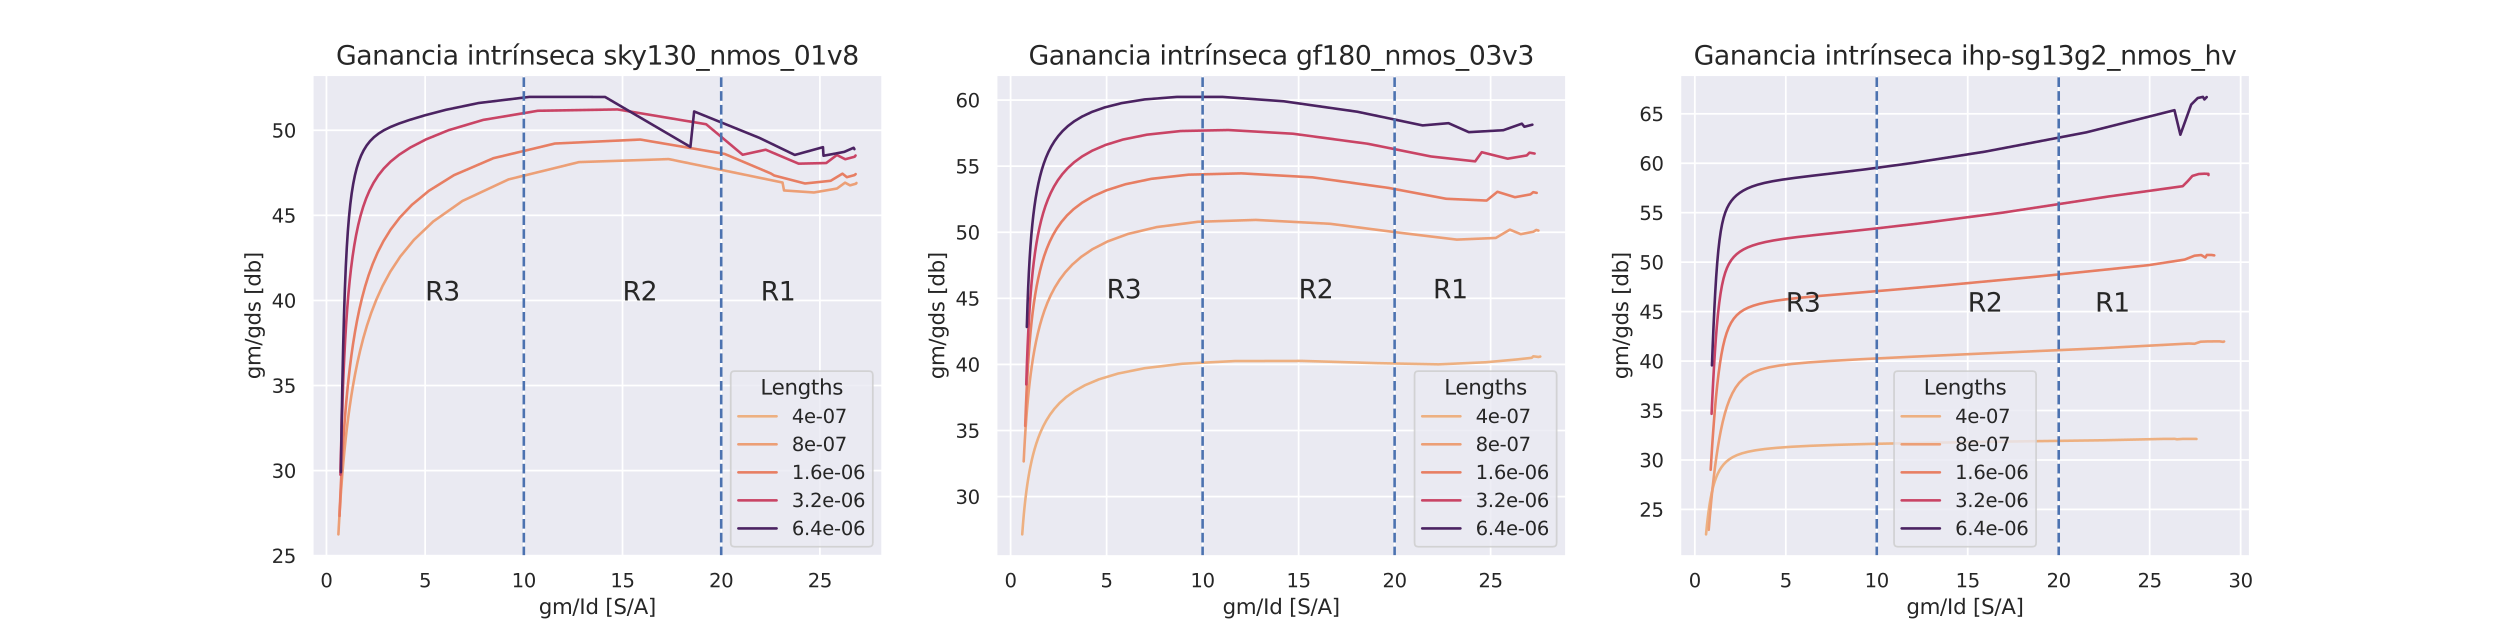 <?xml version="1.0" encoding="utf-8" standalone="no"?>
<!DOCTYPE svg PUBLIC "-//W3C//DTD SVG 1.1//EN"
  "http://www.w3.org/Graphics/SVG/1.1/DTD/svg11.dtd">
<svg xmlns:xlink="http://www.w3.org/1999/xlink" width="1440pt" height="360pt" viewBox="0 0 1440 360" xmlns="http://www.w3.org/2000/svg" version="1.1">
 <defs>
  <style type="text/css">*{stroke-linejoin: round; stroke-linecap: butt}</style>
 </defs>
 <g id="figure_1">
  <g id="patch_1">
   <path d="M 0 360 
L 1440 360 
L 1440 0 
L 0 0 
z
" style="fill: #ffffff"/>
  </g>
  <g id="axes_1">
   <g id="patch_2">
    <path d="M 180 320.4 
L 508.235 320.4 
L 508.235 43.2 
L 180 43.2 
z
" style="fill: #eaeaf2"/>
   </g>
   <g id="matplotlib.axis_1">
    <g id="xtick_1">
     <g id="line2d_1">
      <path d="M 188.039 320.4 
L 188.039 43.2 
" clip-path="url(#p245925ffb7)" style="fill: none; stroke: #ffffff; stroke-linecap: round"/>
     </g>
     <g id="text_1">
      <!-- 0 -->
      <g style="fill: #262626" transform="translate(184.54 338.258) scale(0.11 -0.11)">
       <defs>
        <path id="DejaVuSans-30" d="M 2034 4250 
Q 1547 4250 1301 3770 
Q 1056 3291 1056 2328 
Q 1056 1369 1301 889 
Q 1547 409 2034 409 
Q 2525 409 2770 889 
Q 3016 1369 3016 2328 
Q 3016 3291 2770 3770 
Q 2525 4250 2034 4250 
z
M 2034 4750 
Q 2819 4750 3233 4129 
Q 3647 3509 3647 2328 
Q 3647 1150 3233 529 
Q 2819 -91 2034 -91 
Q 1250 -91 836 529 
Q 422 1150 422 2328 
Q 422 3509 836 4129 
Q 1250 4750 2034 4750 
z
" transform="scale(0.016)"/>
       </defs>
       <use xlink:href="#DejaVuSans-30"/>
      </g>
     </g>
    </g>
    <g id="xtick_2">
     <g id="line2d_2">
      <path d="M 244.883 320.4 
L 244.883 43.2 
" clip-path="url(#p245925ffb7)" style="fill: none; stroke: #ffffff; stroke-linecap: round"/>
     </g>
     <g id="text_2">
      <!-- 5 -->
      <g style="fill: #262626" transform="translate(241.384 338.258) scale(0.11 -0.11)">
       <defs>
        <path id="DejaVuSans-35" d="M 691 4666 
L 3169 4666 
L 3169 4134 
L 1269 4134 
L 1269 2991 
Q 1406 3038 1543 3061 
Q 1681 3084 1819 3084 
Q 2600 3084 3056 2656 
Q 3513 2228 3513 1497 
Q 3513 744 3044 326 
Q 2575 -91 1722 -91 
Q 1428 -91 1123 -41 
Q 819 9 494 109 
L 494 744 
Q 775 591 1075 516 
Q 1375 441 1709 441 
Q 2250 441 2565 725 
Q 2881 1009 2881 1497 
Q 2881 1984 2565 2268 
Q 2250 2553 1709 2553 
Q 1456 2553 1204 2497 
Q 953 2441 691 2322 
L 691 4666 
z
" transform="scale(0.016)"/>
       </defs>
       <use xlink:href="#DejaVuSans-35"/>
      </g>
     </g>
    </g>
    <g id="xtick_3">
     <g id="line2d_3">
      <path d="M 301.727 320.4 
L 301.727 43.2 
" clip-path="url(#p245925ffb7)" style="fill: none; stroke: #ffffff; stroke-linecap: round"/>
     </g>
     <g id="text_3">
      <!-- 10 -->
      <g style="fill: #262626" transform="translate(294.728 338.258) scale(0.11 -0.11)">
       <defs>
        <path id="DejaVuSans-31" d="M 794 531 
L 1825 531 
L 1825 4091 
L 703 3866 
L 703 4441 
L 1819 4666 
L 2450 4666 
L 2450 531 
L 3481 531 
L 3481 0 
L 794 0 
L 794 531 
z
" transform="scale(0.016)"/>
       </defs>
       <use xlink:href="#DejaVuSans-31"/>
       <use xlink:href="#DejaVuSans-30" transform="translate(63.623 0)"/>
      </g>
     </g>
    </g>
    <g id="xtick_4">
     <g id="line2d_4">
      <path d="M 358.571 320.4 
L 358.571 43.2 
" clip-path="url(#p245925ffb7)" style="fill: none; stroke: #ffffff; stroke-linecap: round"/>
     </g>
     <g id="text_4">
      <!-- 15 -->
      <g style="fill: #262626" transform="translate(351.572 338.258) scale(0.11 -0.11)">
       <use xlink:href="#DejaVuSans-31"/>
       <use xlink:href="#DejaVuSans-35" transform="translate(63.623 0)"/>
      </g>
     </g>
    </g>
    <g id="xtick_5">
     <g id="line2d_5">
      <path d="M 415.415 320.4 
L 415.415 43.2 
" clip-path="url(#p245925ffb7)" style="fill: none; stroke: #ffffff; stroke-linecap: round"/>
     </g>
     <g id="text_5">
      <!-- 20 -->
      <g style="fill: #262626" transform="translate(408.416 338.258) scale(0.11 -0.11)">
       <defs>
        <path id="DejaVuSans-32" d="M 1228 531 
L 3431 531 
L 3431 0 
L 469 0 
L 469 531 
Q 828 903 1448 1529 
Q 2069 2156 2228 2338 
Q 2531 2678 2651 2914 
Q 2772 3150 2772 3378 
Q 2772 3750 2511 3984 
Q 2250 4219 1831 4219 
Q 1534 4219 1204 4116 
Q 875 4013 500 3803 
L 500 4441 
Q 881 4594 1212 4672 
Q 1544 4750 1819 4750 
Q 2544 4750 2975 4387 
Q 3406 4025 3406 3419 
Q 3406 3131 3298 2873 
Q 3191 2616 2906 2266 
Q 2828 2175 2409 1742 
Q 1991 1309 1228 531 
z
" transform="scale(0.016)"/>
       </defs>
       <use xlink:href="#DejaVuSans-32"/>
       <use xlink:href="#DejaVuSans-30" transform="translate(63.623 0)"/>
      </g>
     </g>
    </g>
    <g id="xtick_6">
     <g id="line2d_6">
      <path d="M 472.259 320.4 
L 472.259 43.2 
" clip-path="url(#p245925ffb7)" style="fill: none; stroke: #ffffff; stroke-linecap: round"/>
     </g>
     <g id="text_6">
      <!-- 25 -->
      <g style="fill: #262626" transform="translate(465.26 338.258) scale(0.11 -0.11)">
       <use xlink:href="#DejaVuSans-32"/>
       <use xlink:href="#DejaVuSans-35" transform="translate(63.623 0)"/>
      </g>
     </g>
    </g>
    <g id="text_7">
     <!-- gm/Id [S/A] -->
     <g style="fill: #262626" transform="translate(310.34 353.664) scale(0.12 -0.12)">
      <defs>
       <path id="DejaVuSans-67" d="M 2906 1791 
Q 2906 2416 2648 2759 
Q 2391 3103 1925 3103 
Q 1463 3103 1205 2759 
Q 947 2416 947 1791 
Q 947 1169 1205 825 
Q 1463 481 1925 481 
Q 2391 481 2648 825 
Q 2906 1169 2906 1791 
z
M 3481 434 
Q 3481 -459 3084 -895 
Q 2688 -1331 1869 -1331 
Q 1566 -1331 1297 -1286 
Q 1028 -1241 775 -1147 
L 775 -588 
Q 1028 -725 1275 -790 
Q 1522 -856 1778 -856 
Q 2344 -856 2625 -561 
Q 2906 -266 2906 331 
L 2906 616 
Q 2728 306 2450 153 
Q 2172 0 1784 0 
Q 1141 0 747 490 
Q 353 981 353 1791 
Q 353 2603 747 3093 
Q 1141 3584 1784 3584 
Q 2172 3584 2450 3431 
Q 2728 3278 2906 2969 
L 2906 3500 
L 3481 3500 
L 3481 434 
z
" transform="scale(0.016)"/>
       <path id="DejaVuSans-6d" d="M 3328 2828 
Q 3544 3216 3844 3400 
Q 4144 3584 4550 3584 
Q 5097 3584 5394 3201 
Q 5691 2819 5691 2113 
L 5691 0 
L 5113 0 
L 5113 2094 
Q 5113 2597 4934 2840 
Q 4756 3084 4391 3084 
Q 3944 3084 3684 2787 
Q 3425 2491 3425 1978 
L 3425 0 
L 2847 0 
L 2847 2094 
Q 2847 2600 2669 2842 
Q 2491 3084 2119 3084 
Q 1678 3084 1418 2786 
Q 1159 2488 1159 1978 
L 1159 0 
L 581 0 
L 581 3500 
L 1159 3500 
L 1159 2956 
Q 1356 3278 1631 3431 
Q 1906 3584 2284 3584 
Q 2666 3584 2933 3390 
Q 3200 3197 3328 2828 
z
" transform="scale(0.016)"/>
       <path id="DejaVuSans-2f" d="M 1625 4666 
L 2156 4666 
L 531 -594 
L 0 -594 
L 1625 4666 
z
" transform="scale(0.016)"/>
       <path id="DejaVuSans-49" d="M 628 4666 
L 1259 4666 
L 1259 0 
L 628 0 
L 628 4666 
z
" transform="scale(0.016)"/>
       <path id="DejaVuSans-64" d="M 2906 2969 
L 2906 4863 
L 3481 4863 
L 3481 0 
L 2906 0 
L 2906 525 
Q 2725 213 2448 61 
Q 2172 -91 1784 -91 
Q 1150 -91 751 415 
Q 353 922 353 1747 
Q 353 2572 751 3078 
Q 1150 3584 1784 3584 
Q 2172 3584 2448 3432 
Q 2725 3281 2906 2969 
z
M 947 1747 
Q 947 1113 1208 752 
Q 1469 391 1925 391 
Q 2381 391 2643 752 
Q 2906 1113 2906 1747 
Q 2906 2381 2643 2742 
Q 2381 3103 1925 3103 
Q 1469 3103 1208 2742 
Q 947 2381 947 1747 
z
" transform="scale(0.016)"/>
       <path id="DejaVuSans-20" transform="scale(0.016)"/>
       <path id="DejaVuSans-5b" d="M 550 4863 
L 1875 4863 
L 1875 4416 
L 1125 4416 
L 1125 -397 
L 1875 -397 
L 1875 -844 
L 550 -844 
L 550 4863 
z
" transform="scale(0.016)"/>
       <path id="DejaVuSans-53" d="M 3425 4513 
L 3425 3897 
Q 3066 4069 2747 4153 
Q 2428 4238 2131 4238 
Q 1616 4238 1336 4038 
Q 1056 3838 1056 3469 
Q 1056 3159 1242 3001 
Q 1428 2844 1947 2747 
L 2328 2669 
Q 3034 2534 3370 2195 
Q 3706 1856 3706 1288 
Q 3706 609 3251 259 
Q 2797 -91 1919 -91 
Q 1588 -91 1214 -16 
Q 841 59 441 206 
L 441 856 
Q 825 641 1194 531 
Q 1563 422 1919 422 
Q 2459 422 2753 634 
Q 3047 847 3047 1241 
Q 3047 1584 2836 1778 
Q 2625 1972 2144 2069 
L 1759 2144 
Q 1053 2284 737 2584 
Q 422 2884 422 3419 
Q 422 4038 858 4394 
Q 1294 4750 2059 4750 
Q 2388 4750 2728 4690 
Q 3069 4631 3425 4513 
z
" transform="scale(0.016)"/>
       <path id="DejaVuSans-41" d="M 2188 4044 
L 1331 1722 
L 3047 1722 
L 2188 4044 
z
M 1831 4666 
L 2547 4666 
L 4325 0 
L 3669 0 
L 3244 1197 
L 1141 1197 
L 716 0 
L 50 0 
L 1831 4666 
z
" transform="scale(0.016)"/>
       <path id="DejaVuSans-5d" d="M 1947 4863 
L 1947 -844 
L 622 -844 
L 622 -397 
L 1369 -397 
L 1369 4416 
L 622 4416 
L 622 4863 
L 1947 4863 
z
" transform="scale(0.016)"/>
      </defs>
      <use xlink:href="#DejaVuSans-67"/>
      <use xlink:href="#DejaVuSans-6d" transform="translate(63.477 0)"/>
      <use xlink:href="#DejaVuSans-2f" transform="translate(160.889 0)"/>
      <use xlink:href="#DejaVuSans-49" transform="translate(194.58 0)"/>
      <use xlink:href="#DejaVuSans-64" transform="translate(224.072 0)"/>
      <use xlink:href="#DejaVuSans-20" transform="translate(287.549 0)"/>
      <use xlink:href="#DejaVuSans-5b" transform="translate(319.336 0)"/>
      <use xlink:href="#DejaVuSans-53" transform="translate(358.35 0)"/>
      <use xlink:href="#DejaVuSans-2f" transform="translate(421.826 0)"/>
      <use xlink:href="#DejaVuSans-41" transform="translate(455.518 0)"/>
      <use xlink:href="#DejaVuSans-5d" transform="translate(523.926 0)"/>
     </g>
    </g>
   </g>
   <g id="matplotlib.axis_2">
    <g id="ytick_1">
     <g id="line2d_7">
      <path d="M 180 320.079 
L 508.235 320.079 
" clip-path="url(#p245925ffb7)" style="fill: none; stroke: #ffffff; stroke-linecap: round"/>
     </g>
     <g id="text_8">
      <!-- 25 -->
      <g style="fill: #262626" transform="translate(156.502 324.258) scale(0.11 -0.11)">
       <use xlink:href="#DejaVuSans-32"/>
       <use xlink:href="#DejaVuSans-35" transform="translate(63.623 0)"/>
      </g>
     </g>
    </g>
    <g id="ytick_2">
     <g id="line2d_8">
      <path d="M 180 271.071 
L 508.235 271.071 
" clip-path="url(#p245925ffb7)" style="fill: none; stroke: #ffffff; stroke-linecap: round"/>
     </g>
     <g id="text_9">
      <!-- 30 -->
      <g style="fill: #262626" transform="translate(156.502 275.25) scale(0.11 -0.11)">
       <defs>
        <path id="DejaVuSans-33" d="M 2597 2516 
Q 3050 2419 3304 2112 
Q 3559 1806 3559 1356 
Q 3559 666 3084 287 
Q 2609 -91 1734 -91 
Q 1441 -91 1130 -33 
Q 819 25 488 141 
L 488 750 
Q 750 597 1062 519 
Q 1375 441 1716 441 
Q 2309 441 2620 675 
Q 2931 909 2931 1356 
Q 2931 1769 2642 2001 
Q 2353 2234 1838 2234 
L 1294 2234 
L 1294 2753 
L 1863 2753 
Q 2328 2753 2575 2939 
Q 2822 3125 2822 3475 
Q 2822 3834 2567 4026 
Q 2313 4219 1838 4219 
Q 1578 4219 1281 4162 
Q 984 4106 628 3988 
L 628 4550 
Q 988 4650 1302 4700 
Q 1616 4750 1894 4750 
Q 2613 4750 3031 4423 
Q 3450 4097 3450 3541 
Q 3450 3153 3228 2886 
Q 3006 2619 2597 2516 
z
" transform="scale(0.016)"/>
       </defs>
       <use xlink:href="#DejaVuSans-33"/>
       <use xlink:href="#DejaVuSans-30" transform="translate(63.623 0)"/>
      </g>
     </g>
    </g>
    <g id="ytick_3">
     <g id="line2d_9">
      <path d="M 180 222.062 
L 508.235 222.062 
" clip-path="url(#p245925ffb7)" style="fill: none; stroke: #ffffff; stroke-linecap: round"/>
     </g>
     <g id="text_10">
      <!-- 35 -->
      <g style="fill: #262626" transform="translate(156.502 226.241) scale(0.11 -0.11)">
       <use xlink:href="#DejaVuSans-33"/>
       <use xlink:href="#DejaVuSans-35" transform="translate(63.623 0)"/>
      </g>
     </g>
    </g>
    <g id="ytick_4">
     <g id="line2d_10">
      <path d="M 180 173.053 
L 508.235 173.053 
" clip-path="url(#p245925ffb7)" style="fill: none; stroke: #ffffff; stroke-linecap: round"/>
     </g>
     <g id="text_11">
      <!-- 40 -->
      <g style="fill: #262626" transform="translate(156.502 177.233) scale(0.11 -0.11)">
       <defs>
        <path id="DejaVuSans-34" d="M 2419 4116 
L 825 1625 
L 2419 1625 
L 2419 4116 
z
M 2253 4666 
L 3047 4666 
L 3047 1625 
L 3713 1625 
L 3713 1100 
L 3047 1100 
L 3047 0 
L 2419 0 
L 2419 1100 
L 313 1100 
L 313 1709 
L 2253 4666 
z
" transform="scale(0.016)"/>
       </defs>
       <use xlink:href="#DejaVuSans-34"/>
       <use xlink:href="#DejaVuSans-30" transform="translate(63.623 0)"/>
      </g>
     </g>
    </g>
    <g id="ytick_5">
     <g id="line2d_11">
      <path d="M 180 124.045 
L 508.235 124.045 
" clip-path="url(#p245925ffb7)" style="fill: none; stroke: #ffffff; stroke-linecap: round"/>
     </g>
     <g id="text_12">
      <!-- 45 -->
      <g style="fill: #262626" transform="translate(156.502 128.224) scale(0.11 -0.11)">
       <use xlink:href="#DejaVuSans-34"/>
       <use xlink:href="#DejaVuSans-35" transform="translate(63.623 0)"/>
      </g>
     </g>
    </g>
    <g id="ytick_6">
     <g id="line2d_12">
      <path d="M 180 75.036 
L 508.235 75.036 
" clip-path="url(#p245925ffb7)" style="fill: none; stroke: #ffffff; stroke-linecap: round"/>
     </g>
     <g id="text_13">
      <!-- 50 -->
      <g style="fill: #262626" transform="translate(156.502 79.215) scale(0.11 -0.11)">
       <use xlink:href="#DejaVuSans-35"/>
       <use xlink:href="#DejaVuSans-30" transform="translate(63.623 0)"/>
      </g>
     </g>
    </g>
    <g id="text_14">
     <!-- gm/gds [db] -->
     <g style="fill: #262626" transform="translate(150.007 218.425) rotate(-90) scale(0.12 -0.12)">
      <defs>
       <path id="DejaVuSans-73" d="M 2834 3397 
L 2834 2853 
Q 2591 2978 2328 3040 
Q 2066 3103 1784 3103 
Q 1356 3103 1142 2972 
Q 928 2841 928 2578 
Q 928 2378 1081 2264 
Q 1234 2150 1697 2047 
L 1894 2003 
Q 2506 1872 2764 1633 
Q 3022 1394 3022 966 
Q 3022 478 2636 193 
Q 2250 -91 1575 -91 
Q 1294 -91 989 -36 
Q 684 19 347 128 
L 347 722 
Q 666 556 975 473 
Q 1284 391 1588 391 
Q 1994 391 2212 530 
Q 2431 669 2431 922 
Q 2431 1156 2273 1281 
Q 2116 1406 1581 1522 
L 1381 1569 
Q 847 1681 609 1914 
Q 372 2147 372 2553 
Q 372 3047 722 3315 
Q 1072 3584 1716 3584 
Q 2034 3584 2315 3537 
Q 2597 3491 2834 3397 
z
" transform="scale(0.016)"/>
       <path id="DejaVuSans-62" d="M 3116 1747 
Q 3116 2381 2855 2742 
Q 2594 3103 2138 3103 
Q 1681 3103 1420 2742 
Q 1159 2381 1159 1747 
Q 1159 1113 1420 752 
Q 1681 391 2138 391 
Q 2594 391 2855 752 
Q 3116 1113 3116 1747 
z
M 1159 2969 
Q 1341 3281 1617 3432 
Q 1894 3584 2278 3584 
Q 2916 3584 3314 3078 
Q 3713 2572 3713 1747 
Q 3713 922 3314 415 
Q 2916 -91 2278 -91 
Q 1894 -91 1617 61 
Q 1341 213 1159 525 
L 1159 0 
L 581 0 
L 581 4863 
L 1159 4863 
L 1159 2969 
z
" transform="scale(0.016)"/>
      </defs>
      <use xlink:href="#DejaVuSans-67"/>
      <use xlink:href="#DejaVuSans-6d" transform="translate(63.477 0)"/>
      <use xlink:href="#DejaVuSans-2f" transform="translate(160.889 0)"/>
      <use xlink:href="#DejaVuSans-67" transform="translate(194.58 0)"/>
      <use xlink:href="#DejaVuSans-64" transform="translate(258.057 0)"/>
      <use xlink:href="#DejaVuSans-73" transform="translate(321.533 0)"/>
      <use xlink:href="#DejaVuSans-20" transform="translate(373.633 0)"/>
      <use xlink:href="#DejaVuSans-5b" transform="translate(405.42 0)"/>
      <use xlink:href="#DejaVuSans-64" transform="translate(444.434 0)"/>
      <use xlink:href="#DejaVuSans-62" transform="translate(507.91 0)"/>
      <use xlink:href="#DejaVuSans-5d" transform="translate(571.387 0)"/>
     </g>
    </g>
   </g>
   <g id="FillBetweenPolyCollection_1"/>
   <g id="FillBetweenPolyCollection_2"/>
   <g id="FillBetweenPolyCollection_3"/>
   <g id="FillBetweenPolyCollection_4"/>
   <g id="line2d_13">
    <path d="M 194.92 307.8 
L 195.242 301.773 
L 195.59 295.777 
L 195.965 289.8 
L 196.371 283.829 
L 196.811 277.854 
L 197.29 271.863 
L 197.812 265.846 
L 198.384 259.791 
L 199.012 253.689 
L 199.704 247.527 
L 200.47 241.297 
L 201.321 234.987 
L 202.27 228.587 
L 203.335 222.085 
L 204.536 215.47 
L 205.9 208.731 
L 207.459 201.855 
L 209.255 194.827 
L 211.347 187.632 
L 213.81 180.245 
L 216.753 172.635 
L 220.338 164.748 
L 224.813 156.493 
L 230.592 147.72 
L 238.396 138.186 
L 249.537 127.582 
L 266.401 115.734 
L 292.935 103.332 
L 333.473 93.371 
L 385.126 91.632 
L 428.205 100.482 
L 450.734 105.133 
L 451.605 109.698 
L 468.833 110.869 
L 482.081 108.598 
L 486.759 105.209 
L 489.617 106.77 
L 493.004 105.82 
L 493.316 105.392 
" clip-path="url(#p245925ffb7)" style="fill: none; stroke: #ec9f76; stroke-width: 1.5; stroke-linecap: round"/>
   </g>
   <g id="line2d_14">
    <path d="M 195.571 297.162 
L 195.931 288.165 
L 196.315 279.522 
L 196.727 271.186 
L 197.169 263.118 
L 197.646 255.283 
L 198.161 247.651 
L 198.72 240.194 
L 199.327 232.892 
L 199.99 225.724 
L 200.715 218.672 
L 201.512 211.722 
L 202.39 204.861 
L 203.362 198.077 
L 204.443 191.36 
L 205.652 184.7 
L 207.012 178.091 
L 208.553 171.524 
L 210.311 164.991 
L 212.338 158.483 
L 214.7 151.986 
L 217.492 145.479 
L 220.852 138.923 
L 224.991 132.252 
L 230.253 125.344 
L 237.232 117.999 
L 246.996 109.931 
L 261.507 100.883 
L 284.171 91.13 
L 319.6 82.671 
L 368.782 80.374 
L 417.364 88.649 
L 444.012 99.926 
L 445.941 101.089 
L 463.66 105.687 
L 478.465 104.137 
L 485.254 100.03 
L 487.804 102.051 
L 492.247 100.843 
L 492.852 100.276 
" clip-path="url(#p245925ffb7)" style="fill: none; stroke: #e77e63; stroke-width: 1.5; stroke-linecap: round"/>
   </g>
   <g id="line2d_15">
    <path d="M 196.091 273.441 
L 196.482 257.269 
L 196.893 242.651 
L 197.327 229.375 
L 197.789 217.258 
L 198.283 206.144 
L 198.815 195.903 
L 199.387 186.424 
L 200.007 177.616 
L 200.68 169.403 
L 201.413 161.719 
L 202.215 154.512 
L 203.095 147.735 
L 204.065 141.349 
L 205.14 135.323 
L 206.336 129.626 
L 207.676 124.235 
L 209.188 119.127 
L 210.906 114.28 
L 212.877 109.675 
L 215.164 105.289 
L 217.853 101.091 
L 221.07 97.043 
L 225.002 93.079 
L 229.953 89.094 
L 236.433 84.919 
L 245.348 80.305 
L 258.353 74.993 
L 278.384 69.051 
L 309.844 63.796 
L 355.672 63.033 
L 406.731 71.562 
L 427.76 89.139 
L 441.036 86.234 
L 460.02 94.275 
L 475.913 93.905 
L 482.051 89.269 
L 486.857 91.717 
L 492.274 90.278 
L 492.799 89.578 
" clip-path="url(#p245925ffb7)" style="fill: none; stroke: #c94465; stroke-width: 1.5; stroke-linecap: round"/>
   </g>
   <g id="line2d_16">
    <path d="M 196.354 271.974 
L 196.784 244.248 
L 197.218 220.131 
L 197.668 199.407 
L 198.14 181.691 
L 198.641 166.562 
L 199.177 153.626 
L 199.754 142.534 
L 200.376 132.988 
L 201.05 124.736 
L 201.783 117.57 
L 202.584 111.317 
L 203.462 105.835 
L 204.428 101.006 
L 205.497 96.733 
L 206.685 92.934 
L 208.013 89.544 
L 209.51 86.504 
L 211.208 83.767 
L 213.152 81.289 
L 215.404 79.028 
L 218.046 76.944 
L 221.197 74.986 
L 225.037 73.087 
L 229.846 71.148 
L 236.097 69.012 
L 244.616 66.457 
L 256.904 63.236 
L 275.636 59.345 
L 304.98 55.8 
L 348.502 55.841 
L 397.674 84.624 
L 399.829 64.201 
L 437.452 79.427 
L 457.79 89.244 
L 474.033 84.772 
L 474.329 89.706 
L 486.237 87.496 
L 491.679 85.123 
L 492.136 85.912 
" clip-path="url(#p245925ffb7)" style="fill: none; stroke: #4b2362; stroke-width: 1.5; stroke-linecap: round"/>
   </g>
   <g id="line2d_17"/>
   <g id="line2d_18"/>
   <g id="line2d_19"/>
   <g id="line2d_20"/>
   <g id="line2d_21"/>
   <g id="line2d_22">
    <path d="M 301.727 320.4 
L 301.727 43.2 
" clip-path="url(#p245925ffb7)" style="fill: none; stroke-dasharray: 5.55,2.4; stroke-dashoffset: 0; stroke: #4c72b0; stroke-width: 1.5"/>
   </g>
   <g id="line2d_23">
    <path d="M 415.415 320.4 
L 415.415 43.2 
" clip-path="url(#p245925ffb7)" style="fill: none; stroke-dasharray: 5.55,2.4; stroke-dashoffset: 0; stroke: #4c72b0; stroke-width: 1.5"/>
   </g>
   <g id="patch_3">
    <path d="M 180 320.4 
L 180 43.2 
" style="fill: none; stroke: #ffffff; stroke-width: 1.25; stroke-linejoin: miter; stroke-linecap: square"/>
   </g>
   <g id="patch_4">
    <path d="M 508.235 320.4 
L 508.235 43.2 
" style="fill: none; stroke: #ffffff; stroke-width: 1.25; stroke-linejoin: miter; stroke-linecap: square"/>
   </g>
   <g id="patch_5">
    <path d="M 180 320.4 
L 508.235 320.4 
" style="fill: none; stroke: #ffffff; stroke-width: 1.25; stroke-linejoin: miter; stroke-linecap: square"/>
   </g>
   <g id="patch_6">
    <path d="M 180 43.2 
L 508.235 43.2 
" style="fill: none; stroke: #ffffff; stroke-width: 1.25; stroke-linejoin: miter; stroke-linecap: square"/>
   </g>
   <g id="text_15">
    <!-- R3 -->
    <g style="fill: #262626" transform="translate(244.883 173.053) scale(0.15 -0.15)">
     <defs>
      <path id="DejaVuSans-52" d="M 2841 2188 
Q 3044 2119 3236 1894 
Q 3428 1669 3622 1275 
L 4263 0 
L 3584 0 
L 2988 1197 
Q 2756 1666 2539 1819 
Q 2322 1972 1947 1972 
L 1259 1972 
L 1259 0 
L 628 0 
L 628 4666 
L 2053 4666 
Q 2853 4666 3247 4331 
Q 3641 3997 3641 3322 
Q 3641 2881 3436 2590 
Q 3231 2300 2841 2188 
z
M 1259 4147 
L 1259 2491 
L 2053 2491 
Q 2509 2491 2742 2702 
Q 2975 2913 2975 3322 
Q 2975 3731 2742 3939 
Q 2509 4147 2053 4147 
L 1259 4147 
z
" transform="scale(0.016)"/>
     </defs>
     <use xlink:href="#DejaVuSans-52"/>
     <use xlink:href="#DejaVuSans-33" transform="translate(69.482 0)"/>
    </g>
   </g>
   <g id="text_16">
    <!-- R2 -->
    <g style="fill: #262626" transform="translate(358.571 173.053) scale(0.15 -0.15)">
     <use xlink:href="#DejaVuSans-52"/>
     <use xlink:href="#DejaVuSans-32" transform="translate(69.482 0)"/>
    </g>
   </g>
   <g id="text_17">
    <!-- R1 -->
    <g style="fill: #262626" transform="translate(438.152 173.053) scale(0.15 -0.15)">
     <use xlink:href="#DejaVuSans-52"/>
     <use xlink:href="#DejaVuSans-31" transform="translate(69.482 0)"/>
    </g>
   </g>
   <g id="text_18">
    <!-- Ganancia intrínseca sky130_nmos_01v8 -->
    <g style="fill: #262626" transform="translate(193.556 37.2) scale(0.15 -0.15)">
     <defs>
      <path id="DejaVuSans-47" d="M 3809 666 
L 3809 1919 
L 2778 1919 
L 2778 2438 
L 4434 2438 
L 4434 434 
Q 4069 175 3628 42 
Q 3188 -91 2688 -91 
Q 1594 -91 976 548 
Q 359 1188 359 2328 
Q 359 3472 976 4111 
Q 1594 4750 2688 4750 
Q 3144 4750 3555 4637 
Q 3966 4525 4313 4306 
L 4313 3634 
Q 3963 3931 3569 4081 
Q 3175 4231 2741 4231 
Q 1884 4231 1454 3753 
Q 1025 3275 1025 2328 
Q 1025 1384 1454 906 
Q 1884 428 2741 428 
Q 3075 428 3337 486 
Q 3600 544 3809 666 
z
" transform="scale(0.016)"/>
      <path id="DejaVuSans-61" d="M 2194 1759 
Q 1497 1759 1228 1600 
Q 959 1441 959 1056 
Q 959 750 1161 570 
Q 1363 391 1709 391 
Q 2188 391 2477 730 
Q 2766 1069 2766 1631 
L 2766 1759 
L 2194 1759 
z
M 3341 1997 
L 3341 0 
L 2766 0 
L 2766 531 
Q 2569 213 2275 61 
Q 1981 -91 1556 -91 
Q 1019 -91 701 211 
Q 384 513 384 1019 
Q 384 1609 779 1909 
Q 1175 2209 1959 2209 
L 2766 2209 
L 2766 2266 
Q 2766 2663 2505 2880 
Q 2244 3097 1772 3097 
Q 1472 3097 1187 3025 
Q 903 2953 641 2809 
L 641 3341 
Q 956 3463 1253 3523 
Q 1550 3584 1831 3584 
Q 2591 3584 2966 3190 
Q 3341 2797 3341 1997 
z
" transform="scale(0.016)"/>
      <path id="DejaVuSans-6e" d="M 3513 2113 
L 3513 0 
L 2938 0 
L 2938 2094 
Q 2938 2591 2744 2837 
Q 2550 3084 2163 3084 
Q 1697 3084 1428 2787 
Q 1159 2491 1159 1978 
L 1159 0 
L 581 0 
L 581 3500 
L 1159 3500 
L 1159 2956 
Q 1366 3272 1645 3428 
Q 1925 3584 2291 3584 
Q 2894 3584 3203 3211 
Q 3513 2838 3513 2113 
z
" transform="scale(0.016)"/>
      <path id="DejaVuSans-63" d="M 3122 3366 
L 3122 2828 
Q 2878 2963 2633 3030 
Q 2388 3097 2138 3097 
Q 1578 3097 1268 2742 
Q 959 2388 959 1747 
Q 959 1106 1268 751 
Q 1578 397 2138 397 
Q 2388 397 2633 464 
Q 2878 531 3122 666 
L 3122 134 
Q 2881 22 2623 -34 
Q 2366 -91 2075 -91 
Q 1284 -91 818 406 
Q 353 903 353 1747 
Q 353 2603 823 3093 
Q 1294 3584 2113 3584 
Q 2378 3584 2631 3529 
Q 2884 3475 3122 3366 
z
" transform="scale(0.016)"/>
      <path id="DejaVuSans-69" d="M 603 3500 
L 1178 3500 
L 1178 0 
L 603 0 
L 603 3500 
z
M 603 4863 
L 1178 4863 
L 1178 4134 
L 603 4134 
L 603 4863 
z
" transform="scale(0.016)"/>
      <path id="DejaVuSans-74" d="M 1172 4494 
L 1172 3500 
L 2356 3500 
L 2356 3053 
L 1172 3053 
L 1172 1153 
Q 1172 725 1289 603 
Q 1406 481 1766 481 
L 2356 481 
L 2356 0 
L 1766 0 
Q 1100 0 847 248 
Q 594 497 594 1153 
L 594 3053 
L 172 3053 
L 172 3500 
L 594 3500 
L 594 4494 
L 1172 4494 
z
" transform="scale(0.016)"/>
      <path id="DejaVuSans-72" d="M 2631 2963 
Q 2534 3019 2420 3045 
Q 2306 3072 2169 3072 
Q 1681 3072 1420 2755 
Q 1159 2438 1159 1844 
L 1159 0 
L 581 0 
L 581 3500 
L 1159 3500 
L 1159 2956 
Q 1341 3275 1631 3429 
Q 1922 3584 2338 3584 
Q 2397 3584 2469 3576 
Q 2541 3569 2628 3553 
L 2631 2963 
z
" transform="scale(0.016)"/>
      <path id="DejaVuSans-ed" d="M 1322 5119 
L 1944 5119 
L 926 3944 
L 447 3944 
L 1322 5119 
z
M 603 3500 
L 1178 3500 
L 1178 0 
L 603 0 
L 603 3500 
z
M 891 3584 
L 891 3584 
z
" transform="scale(0.016)"/>
      <path id="DejaVuSans-65" d="M 3597 1894 
L 3597 1613 
L 953 1613 
Q 991 1019 1311 708 
Q 1631 397 2203 397 
Q 2534 397 2845 478 
Q 3156 559 3463 722 
L 3463 178 
Q 3153 47 2828 -22 
Q 2503 -91 2169 -91 
Q 1331 -91 842 396 
Q 353 884 353 1716 
Q 353 2575 817 3079 
Q 1281 3584 2069 3584 
Q 2775 3584 3186 3129 
Q 3597 2675 3597 1894 
z
M 3022 2063 
Q 3016 2534 2758 2815 
Q 2500 3097 2075 3097 
Q 1594 3097 1305 2825 
Q 1016 2553 972 2059 
L 3022 2063 
z
" transform="scale(0.016)"/>
      <path id="DejaVuSans-6b" d="M 581 4863 
L 1159 4863 
L 1159 1991 
L 2875 3500 
L 3609 3500 
L 1753 1863 
L 3688 0 
L 2938 0 
L 1159 1709 
L 1159 0 
L 581 0 
L 581 4863 
z
" transform="scale(0.016)"/>
      <path id="DejaVuSans-79" d="M 2059 -325 
Q 1816 -950 1584 -1140 
Q 1353 -1331 966 -1331 
L 506 -1331 
L 506 -850 
L 844 -850 
Q 1081 -850 1212 -737 
Q 1344 -625 1503 -206 
L 1606 56 
L 191 3500 
L 800 3500 
L 1894 763 
L 2988 3500 
L 3597 3500 
L 2059 -325 
z
" transform="scale(0.016)"/>
      <path id="DejaVuSans-5f" d="M 3263 -1063 
L 3263 -1509 
L -63 -1509 
L -63 -1063 
L 3263 -1063 
z
" transform="scale(0.016)"/>
      <path id="DejaVuSans-6f" d="M 1959 3097 
Q 1497 3097 1228 2736 
Q 959 2375 959 1747 
Q 959 1119 1226 758 
Q 1494 397 1959 397 
Q 2419 397 2687 759 
Q 2956 1122 2956 1747 
Q 2956 2369 2687 2733 
Q 2419 3097 1959 3097 
z
M 1959 3584 
Q 2709 3584 3137 3096 
Q 3566 2609 3566 1747 
Q 3566 888 3137 398 
Q 2709 -91 1959 -91 
Q 1206 -91 779 398 
Q 353 888 353 1747 
Q 353 2609 779 3096 
Q 1206 3584 1959 3584 
z
" transform="scale(0.016)"/>
      <path id="DejaVuSans-76" d="M 191 3500 
L 800 3500 
L 1894 563 
L 2988 3500 
L 3597 3500 
L 2284 0 
L 1503 0 
L 191 3500 
z
" transform="scale(0.016)"/>
      <path id="DejaVuSans-38" d="M 2034 2216 
Q 1584 2216 1326 1975 
Q 1069 1734 1069 1313 
Q 1069 891 1326 650 
Q 1584 409 2034 409 
Q 2484 409 2743 651 
Q 3003 894 3003 1313 
Q 3003 1734 2745 1975 
Q 2488 2216 2034 2216 
z
M 1403 2484 
Q 997 2584 770 2862 
Q 544 3141 544 3541 
Q 544 4100 942 4425 
Q 1341 4750 2034 4750 
Q 2731 4750 3128 4425 
Q 3525 4100 3525 3541 
Q 3525 3141 3298 2862 
Q 3072 2584 2669 2484 
Q 3125 2378 3379 2068 
Q 3634 1759 3634 1313 
Q 3634 634 3220 271 
Q 2806 -91 2034 -91 
Q 1263 -91 848 271 
Q 434 634 434 1313 
Q 434 1759 690 2068 
Q 947 2378 1403 2484 
z
M 1172 3481 
Q 1172 3119 1398 2916 
Q 1625 2713 2034 2713 
Q 2441 2713 2670 2916 
Q 2900 3119 2900 3481 
Q 2900 3844 2670 4047 
Q 2441 4250 2034 4250 
Q 1625 4250 1398 4047 
Q 1172 3844 1172 3481 
z
" transform="scale(0.016)"/>
     </defs>
     <use xlink:href="#DejaVuSans-47"/>
     <use xlink:href="#DejaVuSans-61" transform="translate(77.49 0)"/>
     <use xlink:href="#DejaVuSans-6e" transform="translate(138.77 0)"/>
     <use xlink:href="#DejaVuSans-61" transform="translate(202.148 0)"/>
     <use xlink:href="#DejaVuSans-6e" transform="translate(263.428 0)"/>
     <use xlink:href="#DejaVuSans-63" transform="translate(326.807 0)"/>
     <use xlink:href="#DejaVuSans-69" transform="translate(381.787 0)"/>
     <use xlink:href="#DejaVuSans-61" transform="translate(409.57 0)"/>
     <use xlink:href="#DejaVuSans-20" transform="translate(470.85 0)"/>
     <use xlink:href="#DejaVuSans-69" transform="translate(502.637 0)"/>
     <use xlink:href="#DejaVuSans-6e" transform="translate(530.42 0)"/>
     <use xlink:href="#DejaVuSans-74" transform="translate(593.799 0)"/>
     <use xlink:href="#DejaVuSans-72" transform="translate(633.008 0)"/>
     <use xlink:href="#DejaVuSans-ed" transform="translate(674.121 0)"/>
     <use xlink:href="#DejaVuSans-6e" transform="translate(701.904 0)"/>
     <use xlink:href="#DejaVuSans-73" transform="translate(765.283 0)"/>
     <use xlink:href="#DejaVuSans-65" transform="translate(817.383 0)"/>
     <use xlink:href="#DejaVuSans-63" transform="translate(878.906 0)"/>
     <use xlink:href="#DejaVuSans-61" transform="translate(933.887 0)"/>
     <use xlink:href="#DejaVuSans-20" transform="translate(995.166 0)"/>
     <use xlink:href="#DejaVuSans-73" transform="translate(1026.953 0)"/>
     <use xlink:href="#DejaVuSans-6b" transform="translate(1079.053 0)"/>
     <use xlink:href="#DejaVuSans-79" transform="translate(1133.338 0)"/>
     <use xlink:href="#DejaVuSans-31" transform="translate(1192.518 0)"/>
     <use xlink:href="#DejaVuSans-33" transform="translate(1256.141 0)"/>
     <use xlink:href="#DejaVuSans-30" transform="translate(1319.764 0)"/>
     <use xlink:href="#DejaVuSans-5f" transform="translate(1383.387 0)"/>
     <use xlink:href="#DejaVuSans-6e" transform="translate(1433.387 0)"/>
     <use xlink:href="#DejaVuSans-6d" transform="translate(1496.766 0)"/>
     <use xlink:href="#DejaVuSans-6f" transform="translate(1594.178 0)"/>
     <use xlink:href="#DejaVuSans-73" transform="translate(1655.359 0)"/>
     <use xlink:href="#DejaVuSans-5f" transform="translate(1707.459 0)"/>
     <use xlink:href="#DejaVuSans-30" transform="translate(1757.459 0)"/>
     <use xlink:href="#DejaVuSans-31" transform="translate(1821.082 0)"/>
     <use xlink:href="#DejaVuSans-76" transform="translate(1884.705 0)"/>
     <use xlink:href="#DejaVuSans-38" transform="translate(1943.885 0)"/>
    </g>
   </g>
   <g id="legend_1">
    <g id="patch_7">
     <path d="M 423.107 314.9 
L 500.535 314.9 
Q 502.735 314.9 502.735 312.7 
L 502.735 215.957 
Q 502.735 213.757 500.535 213.757 
L 423.107 213.757 
Q 420.907 213.757 420.907 215.957 
L 420.907 312.7 
Q 420.907 314.9 423.107 314.9 
z
" style="fill: #eaeaf2; opacity: 0.8; stroke: #cccccc; stroke-linejoin: miter"/>
    </g>
    <g id="text_19">
     <!-- Lengths -->
     <g style="fill: #262626" transform="translate(437.999 227.275) scale(0.12 -0.12)">
      <defs>
       <path id="DejaVuSans-4c" d="M 628 4666 
L 1259 4666 
L 1259 531 
L 3531 531 
L 3531 0 
L 628 0 
L 628 4666 
z
" transform="scale(0.016)"/>
       <path id="DejaVuSans-68" d="M 3513 2113 
L 3513 0 
L 2938 0 
L 2938 2094 
Q 2938 2591 2744 2837 
Q 2550 3084 2163 3084 
Q 1697 3084 1428 2787 
Q 1159 2491 1159 1978 
L 1159 0 
L 581 0 
L 581 4863 
L 1159 4863 
L 1159 2956 
Q 1366 3272 1645 3428 
Q 1925 3584 2291 3584 
Q 2894 3584 3203 3211 
Q 3513 2838 3513 2113 
z
" transform="scale(0.016)"/>
      </defs>
      <use xlink:href="#DejaVuSans-4c"/>
      <use xlink:href="#DejaVuSans-65" transform="translate(53.963 0)"/>
      <use xlink:href="#DejaVuSans-6e" transform="translate(115.486 0)"/>
      <use xlink:href="#DejaVuSans-67" transform="translate(178.865 0)"/>
      <use xlink:href="#DejaVuSans-74" transform="translate(242.342 0)"/>
      <use xlink:href="#DejaVuSans-68" transform="translate(281.551 0)"/>
      <use xlink:href="#DejaVuSans-73" transform="translate(344.93 0)"/>
     </g>
    </g>
    <g id="line2d_24">
     <path d="M 425.307 239.779 
L 436.307 239.779 
L 447.307 239.779 
" style="fill: none; stroke: #edb081; stroke-width: 1.5; stroke-linecap: round"/>
    </g>
    <g id="text_20">
     <!-- 4e-07 -->
     <g style="fill: #262626" transform="translate(456.107 243.629) scale(0.11 -0.11)">
      <defs>
       <path id="DejaVuSans-2d" d="M 313 2009 
L 1997 2009 
L 1997 1497 
L 313 1497 
L 313 2009 
z
" transform="scale(0.016)"/>
       <path id="DejaVuSans-37" d="M 525 4666 
L 3525 4666 
L 3525 4397 
L 1831 0 
L 1172 0 
L 2766 4134 
L 525 4134 
L 525 4666 
z
" transform="scale(0.016)"/>
      </defs>
      <use xlink:href="#DejaVuSans-34"/>
      <use xlink:href="#DejaVuSans-65" transform="translate(63.623 0)"/>
      <use xlink:href="#DejaVuSans-2d" transform="translate(125.146 0)"/>
      <use xlink:href="#DejaVuSans-30" transform="translate(161.23 0)"/>
      <use xlink:href="#DejaVuSans-37" transform="translate(224.854 0)"/>
     </g>
    </g>
    <g id="line2d_25">
     <path d="M 425.307 255.925 
L 436.307 255.925 
L 447.307 255.925 
" style="fill: none; stroke: #ec9f76; stroke-width: 1.5; stroke-linecap: round"/>
    </g>
    <g id="text_21">
     <!-- 8e-07 -->
     <g style="fill: #262626" transform="translate(456.107 259.775) scale(0.11 -0.11)">
      <use xlink:href="#DejaVuSans-38"/>
      <use xlink:href="#DejaVuSans-65" transform="translate(63.623 0)"/>
      <use xlink:href="#DejaVuSans-2d" transform="translate(125.146 0)"/>
      <use xlink:href="#DejaVuSans-30" transform="translate(161.23 0)"/>
      <use xlink:href="#DejaVuSans-37" transform="translate(224.854 0)"/>
     </g>
    </g>
    <g id="line2d_26">
     <path d="M 425.307 272.07 
L 436.307 272.07 
L 447.307 272.07 
" style="fill: none; stroke: #e77e63; stroke-width: 1.5; stroke-linecap: round"/>
    </g>
    <g id="text_22">
     <!-- 1.6e-06 -->
     <g style="fill: #262626" transform="translate(456.107 275.92) scale(0.11 -0.11)">
      <defs>
       <path id="DejaVuSans-2e" d="M 684 794 
L 1344 794 
L 1344 0 
L 684 0 
L 684 794 
z
" transform="scale(0.016)"/>
       <path id="DejaVuSans-36" d="M 2113 2584 
Q 1688 2584 1439 2293 
Q 1191 2003 1191 1497 
Q 1191 994 1439 701 
Q 1688 409 2113 409 
Q 2538 409 2786 701 
Q 3034 994 3034 1497 
Q 3034 2003 2786 2293 
Q 2538 2584 2113 2584 
z
M 3366 4563 
L 3366 3988 
Q 3128 4100 2886 4159 
Q 2644 4219 2406 4219 
Q 1781 4219 1451 3797 
Q 1122 3375 1075 2522 
Q 1259 2794 1537 2939 
Q 1816 3084 2150 3084 
Q 2853 3084 3261 2657 
Q 3669 2231 3669 1497 
Q 3669 778 3244 343 
Q 2819 -91 2113 -91 
Q 1303 -91 875 529 
Q 447 1150 447 2328 
Q 447 3434 972 4092 
Q 1497 4750 2381 4750 
Q 2619 4750 2861 4703 
Q 3103 4656 3366 4563 
z
" transform="scale(0.016)"/>
      </defs>
      <use xlink:href="#DejaVuSans-31"/>
      <use xlink:href="#DejaVuSans-2e" transform="translate(63.623 0)"/>
      <use xlink:href="#DejaVuSans-36" transform="translate(95.41 0)"/>
      <use xlink:href="#DejaVuSans-65" transform="translate(159.033 0)"/>
      <use xlink:href="#DejaVuSans-2d" transform="translate(220.557 0)"/>
      <use xlink:href="#DejaVuSans-30" transform="translate(256.641 0)"/>
      <use xlink:href="#DejaVuSans-36" transform="translate(320.264 0)"/>
     </g>
    </g>
    <g id="line2d_27">
     <path d="M 425.307 288.216 
L 436.307 288.216 
L 447.307 288.216 
" style="fill: none; stroke: #c94465; stroke-width: 1.5; stroke-linecap: round"/>
    </g>
    <g id="text_23">
     <!-- 3.2e-06 -->
     <g style="fill: #262626" transform="translate(456.107 292.066) scale(0.11 -0.11)">
      <use xlink:href="#DejaVuSans-33"/>
      <use xlink:href="#DejaVuSans-2e" transform="translate(63.623 0)"/>
      <use xlink:href="#DejaVuSans-32" transform="translate(95.41 0)"/>
      <use xlink:href="#DejaVuSans-65" transform="translate(159.033 0)"/>
      <use xlink:href="#DejaVuSans-2d" transform="translate(220.557 0)"/>
      <use xlink:href="#DejaVuSans-30" transform="translate(256.641 0)"/>
      <use xlink:href="#DejaVuSans-36" transform="translate(320.264 0)"/>
     </g>
    </g>
    <g id="line2d_28">
     <path d="M 425.307 304.362 
L 436.307 304.362 
L 447.307 304.362 
" style="fill: none; stroke: #4b2362; stroke-width: 1.5; stroke-linecap: round"/>
    </g>
    <g id="text_24">
     <!-- 6.4e-06 -->
     <g style="fill: #262626" transform="translate(456.107 308.212) scale(0.11 -0.11)">
      <use xlink:href="#DejaVuSans-36"/>
      <use xlink:href="#DejaVuSans-2e" transform="translate(63.623 0)"/>
      <use xlink:href="#DejaVuSans-34" transform="translate(95.41 0)"/>
      <use xlink:href="#DejaVuSans-65" transform="translate(159.033 0)"/>
      <use xlink:href="#DejaVuSans-2d" transform="translate(220.557 0)"/>
      <use xlink:href="#DejaVuSans-30" transform="translate(256.641 0)"/>
      <use xlink:href="#DejaVuSans-36" transform="translate(320.264 0)"/>
     </g>
    </g>
   </g>
  </g>
  <g id="axes_2">
   <g id="patch_8">
    <path d="M 573.882 320.4 
L 902.118 320.4 
L 902.118 43.2 
L 573.882 43.2 
z
" style="fill: #eaeaf2"/>
   </g>
   <g id="matplotlib.axis_3">
    <g id="xtick_7">
     <g id="line2d_29">
      <path d="M 582.108 320.4 
L 582.108 43.2 
" clip-path="url(#pfb1a456fa4)" style="fill: none; stroke: #ffffff; stroke-linecap: round"/>
     </g>
     <g id="text_25">
      <!-- 0 -->
      <g style="fill: #262626" transform="translate(578.609 338.258) scale(0.11 -0.11)">
       <use xlink:href="#DejaVuSans-30"/>
      </g>
     </g>
    </g>
    <g id="xtick_8">
     <g id="line2d_30">
      <path d="M 637.406 320.4 
L 637.406 43.2 
" clip-path="url(#pfb1a456fa4)" style="fill: none; stroke: #ffffff; stroke-linecap: round"/>
     </g>
     <g id="text_26">
      <!-- 5 -->
      <g style="fill: #262626" transform="translate(633.906 338.258) scale(0.11 -0.11)">
       <use xlink:href="#DejaVuSans-35"/>
      </g>
     </g>
    </g>
    <g id="xtick_9">
     <g id="line2d_31">
      <path d="M 692.703 320.4 
L 692.703 43.2 
" clip-path="url(#pfb1a456fa4)" style="fill: none; stroke: #ffffff; stroke-linecap: round"/>
     </g>
     <g id="text_27">
      <!-- 10 -->
      <g style="fill: #262626" transform="translate(685.704 338.258) scale(0.11 -0.11)">
       <use xlink:href="#DejaVuSans-31"/>
       <use xlink:href="#DejaVuSans-30" transform="translate(63.623 0)"/>
      </g>
     </g>
    </g>
    <g id="xtick_10">
     <g id="line2d_32">
      <path d="M 748.001 320.4 
L 748.001 43.2 
" clip-path="url(#pfb1a456fa4)" style="fill: none; stroke: #ffffff; stroke-linecap: round"/>
     </g>
     <g id="text_28">
      <!-- 15 -->
      <g style="fill: #262626" transform="translate(741.002 338.258) scale(0.11 -0.11)">
       <use xlink:href="#DejaVuSans-31"/>
       <use xlink:href="#DejaVuSans-35" transform="translate(63.623 0)"/>
      </g>
     </g>
    </g>
    <g id="xtick_11">
     <g id="line2d_33">
      <path d="M 803.298 320.4 
L 803.298 43.2 
" clip-path="url(#pfb1a456fa4)" style="fill: none; stroke: #ffffff; stroke-linecap: round"/>
     </g>
     <g id="text_29">
      <!-- 20 -->
      <g style="fill: #262626" transform="translate(796.299 338.258) scale(0.11 -0.11)">
       <use xlink:href="#DejaVuSans-32"/>
       <use xlink:href="#DejaVuSans-30" transform="translate(63.623 0)"/>
      </g>
     </g>
    </g>
    <g id="xtick_12">
     <g id="line2d_34">
      <path d="M 858.595 320.4 
L 858.595 43.2 
" clip-path="url(#pfb1a456fa4)" style="fill: none; stroke: #ffffff; stroke-linecap: round"/>
     </g>
     <g id="text_30">
      <!-- 25 -->
      <g style="fill: #262626" transform="translate(851.597 338.258) scale(0.11 -0.11)">
       <use xlink:href="#DejaVuSans-32"/>
       <use xlink:href="#DejaVuSans-35" transform="translate(63.623 0)"/>
      </g>
     </g>
    </g>
    <g id="text_31">
     <!-- gm/Id [S/A] -->
     <g style="fill: #262626" transform="translate(704.223 353.664) scale(0.12 -0.12)">
      <use xlink:href="#DejaVuSans-67"/>
      <use xlink:href="#DejaVuSans-6d" transform="translate(63.477 0)"/>
      <use xlink:href="#DejaVuSans-2f" transform="translate(160.889 0)"/>
      <use xlink:href="#DejaVuSans-49" transform="translate(194.58 0)"/>
      <use xlink:href="#DejaVuSans-64" transform="translate(224.072 0)"/>
      <use xlink:href="#DejaVuSans-20" transform="translate(287.549 0)"/>
      <use xlink:href="#DejaVuSans-5b" transform="translate(319.336 0)"/>
      <use xlink:href="#DejaVuSans-53" transform="translate(358.35 0)"/>
      <use xlink:href="#DejaVuSans-2f" transform="translate(421.826 0)"/>
      <use xlink:href="#DejaVuSans-41" transform="translate(455.518 0)"/>
      <use xlink:href="#DejaVuSans-5d" transform="translate(523.926 0)"/>
     </g>
    </g>
   </g>
   <g id="matplotlib.axis_4">
    <g id="ytick_7">
     <g id="line2d_35">
      <path d="M 573.882 286.059 
L 902.118 286.059 
" clip-path="url(#pfb1a456fa4)" style="fill: none; stroke: #ffffff; stroke-linecap: round"/>
     </g>
     <g id="text_32">
      <!-- 30 -->
      <g style="fill: #262626" transform="translate(550.385 290.238) scale(0.11 -0.11)">
       <use xlink:href="#DejaVuSans-33"/>
       <use xlink:href="#DejaVuSans-30" transform="translate(63.623 0)"/>
      </g>
     </g>
    </g>
    <g id="ytick_8">
     <g id="line2d_36">
      <path d="M 573.882 247.986 
L 902.118 247.986 
" clip-path="url(#pfb1a456fa4)" style="fill: none; stroke: #ffffff; stroke-linecap: round"/>
     </g>
     <g id="text_33">
      <!-- 35 -->
      <g style="fill: #262626" transform="translate(550.385 252.165) scale(0.11 -0.11)">
       <use xlink:href="#DejaVuSans-33"/>
       <use xlink:href="#DejaVuSans-35" transform="translate(63.623 0)"/>
      </g>
     </g>
    </g>
    <g id="ytick_9">
     <g id="line2d_37">
      <path d="M 573.882 209.913 
L 902.118 209.913 
" clip-path="url(#pfb1a456fa4)" style="fill: none; stroke: #ffffff; stroke-linecap: round"/>
     </g>
     <g id="text_34">
      <!-- 40 -->
      <g style="fill: #262626" transform="translate(550.385 214.093) scale(0.11 -0.11)">
       <use xlink:href="#DejaVuSans-34"/>
       <use xlink:href="#DejaVuSans-30" transform="translate(63.623 0)"/>
      </g>
     </g>
    </g>
    <g id="ytick_10">
     <g id="line2d_38">
      <path d="M 573.882 171.841 
L 902.118 171.841 
" clip-path="url(#pfb1a456fa4)" style="fill: none; stroke: #ffffff; stroke-linecap: round"/>
     </g>
     <g id="text_35">
      <!-- 45 -->
      <g style="fill: #262626" transform="translate(550.385 176.02) scale(0.11 -0.11)">
       <use xlink:href="#DejaVuSans-34"/>
       <use xlink:href="#DejaVuSans-35" transform="translate(63.623 0)"/>
      </g>
     </g>
    </g>
    <g id="ytick_11">
     <g id="line2d_39">
      <path d="M 573.882 133.768 
L 902.118 133.768 
" clip-path="url(#pfb1a456fa4)" style="fill: none; stroke: #ffffff; stroke-linecap: round"/>
     </g>
     <g id="text_36">
      <!-- 50 -->
      <g style="fill: #262626" transform="translate(550.385 137.947) scale(0.11 -0.11)">
       <use xlink:href="#DejaVuSans-35"/>
       <use xlink:href="#DejaVuSans-30" transform="translate(63.623 0)"/>
      </g>
     </g>
    </g>
    <g id="ytick_12">
     <g id="line2d_40">
      <path d="M 573.882 95.695 
L 902.118 95.695 
" clip-path="url(#pfb1a456fa4)" style="fill: none; stroke: #ffffff; stroke-linecap: round"/>
     </g>
     <g id="text_37">
      <!-- 55 -->
      <g style="fill: #262626" transform="translate(550.385 99.874) scale(0.11 -0.11)">
       <use xlink:href="#DejaVuSans-35"/>
       <use xlink:href="#DejaVuSans-35" transform="translate(63.623 0)"/>
      </g>
     </g>
    </g>
    <g id="ytick_13">
     <g id="line2d_41">
      <path d="M 573.882 57.623 
L 902.118 57.623 
" clip-path="url(#pfb1a456fa4)" style="fill: none; stroke: #ffffff; stroke-linecap: round"/>
     </g>
     <g id="text_38">
      <!-- 60 -->
      <g style="fill: #262626" transform="translate(550.385 61.802) scale(0.11 -0.11)">
       <use xlink:href="#DejaVuSans-36"/>
       <use xlink:href="#DejaVuSans-30" transform="translate(63.623 0)"/>
      </g>
     </g>
    </g>
    <g id="text_39">
     <!-- gm/gds [db] -->
     <g style="fill: #262626" transform="translate(543.889 218.425) rotate(-90) scale(0.12 -0.12)">
      <use xlink:href="#DejaVuSans-67"/>
      <use xlink:href="#DejaVuSans-6d" transform="translate(63.477 0)"/>
      <use xlink:href="#DejaVuSans-2f" transform="translate(160.889 0)"/>
      <use xlink:href="#DejaVuSans-67" transform="translate(194.58 0)"/>
      <use xlink:href="#DejaVuSans-64" transform="translate(258.057 0)"/>
      <use xlink:href="#DejaVuSans-73" transform="translate(321.533 0)"/>
      <use xlink:href="#DejaVuSans-20" transform="translate(373.633 0)"/>
      <use xlink:href="#DejaVuSans-5b" transform="translate(405.42 0)"/>
      <use xlink:href="#DejaVuSans-64" transform="translate(444.434 0)"/>
      <use xlink:href="#DejaVuSans-62" transform="translate(507.91 0)"/>
      <use xlink:href="#DejaVuSans-5d" transform="translate(571.387 0)"/>
     </g>
    </g>
   </g>
   <g id="FillBetweenPolyCollection_5"/>
   <g id="FillBetweenPolyCollection_6"/>
   <g id="FillBetweenPolyCollection_7"/>
   <g id="FillBetweenPolyCollection_8"/>
   <g id="FillBetweenPolyCollection_9"/>
   <g id="line2d_42">
    <path d="M 588.802 307.8 
L 589.081 303.976 
L 589.381 300.221 
L 589.703 296.532 
L 590.05 292.9 
L 590.426 289.322 
L 590.833 285.791 
L 591.276 282.303 
L 591.76 278.852 
L 592.291 275.435 
L 592.874 272.047 
L 593.518 268.683 
L 594.234 265.34 
L 595.032 262.013 
L 595.928 258.698 
L 596.939 255.391 
L 598.088 252.088 
L 599.405 248.784 
L 600.927 245.476 
L 602.704 242.16 
L 604.801 238.829 
L 607.309 235.481 
L 610.353 232.111 
L 614.112 228.718 
L 618.85 225.303 
L 624.959 221.876 
L 633.041 218.469 
L 644.029 215.15 
L 659.338 212.072 
L 680.96 209.527 
L 711.115 207.972 
L 750.317 207.89 
L 792.719 209.155 
L 828.62 209.873 
L 855.899 208.656 
L 873.383 207.074 
L 882.278 206.103 
L 883.189 205.23 
L 886.19 205.619 
L 887.198 205.374 
" clip-path="url(#pfb1a456fa4)" style="fill: none; stroke: #edb081; stroke-width: 1.5; stroke-linecap: round"/>
   </g>
   <g id="line2d_43">
    <path d="M 589.644 265.766 
L 589.97 259.391 
L 590.318 253.272 
L 590.691 247.381 
L 591.093 241.692 
L 591.526 236.185 
L 591.995 230.84 
L 592.503 225.639 
L 593.057 220.567 
L 593.662 215.61 
L 594.326 210.755 
L 595.057 205.992 
L 595.866 201.308 
L 596.765 196.694 
L 597.77 192.142 
L 598.9 187.64 
L 600.179 183.183 
L 601.638 178.759 
L 603.317 174.361 
L 605.268 169.979 
L 607.56 165.604 
L 610.288 161.226 
L 613.584 156.836 
L 617.638 152.425 
L 622.729 147.987 
L 629.276 143.53 
L 637.932 139.087 
L 649.73 134.756 
L 666.285 130.794 
L 689.959 127.752 
L 723.384 126.671 
L 766.203 128.912 
L 808.33 134.314 
L 839.154 138.012 
L 861.575 137.059 
L 869.686 132.265 
L 875.949 134.885 
L 883.226 133.483 
L 884.856 132.446 
L 886.13 132.786 
" clip-path="url(#pfb1a456fa4)" style="fill: none; stroke: #ec9f76; stroke-width: 1.5; stroke-linecap: round"/>
   </g>
   <g id="line2d_44">
    <path d="M 590.512 245.321 
L 590.867 235.625 
L 591.244 226.793 
L 591.646 218.685 
L 592.075 211.187 
L 592.537 204.209 
L 593.034 197.677 
L 593.571 191.53 
L 594.153 185.719 
L 594.786 180.202 
L 595.477 174.943 
L 596.234 169.914 
L 597.068 165.087 
L 597.99 160.442 
L 599.015 155.958 
L 600.162 151.618 
L 601.452 147.407 
L 602.914 143.309 
L 604.586 139.313 
L 606.514 135.404 
L 608.763 131.57 
L 611.419 127.799 
L 614.601 124.079 
L 618.479 120.398 
L 623.3 116.749 
L 629.434 113.131 
L 637.451 109.566 
L 648.252 106.122 
L 663.26 102.988 
L 684.635 100.604 
L 715.127 99.857 
L 755.933 102.141 
L 799.836 108.238 
L 832.976 114.492 
L 856.3 115.524 
L 862.525 110.465 
L 872.631 113.594 
L 881.547 111.965 
L 883.146 110.682 
L 885.137 111.101 
" clip-path="url(#pfb1a456fa4)" style="fill: none; stroke: #e77e63; stroke-width: 1.5; stroke-linecap: round"/>
   </g>
   <g id="line2d_45">
    <path d="M 591.129 221.405 
L 591.495 209.965 
L 591.883 199.88 
L 592.294 190.874 
L 592.734 182.736 
L 593.205 175.312 
L 593.711 168.478 
L 594.256 162.143 
L 594.846 156.23 
L 595.486 150.679 
L 596.183 145.442 
L 596.945 140.478 
L 597.781 135.754 
L 598.704 131.241 
L 599.726 126.914 
L 600.866 122.752 
L 602.145 118.736 
L 603.589 114.85 
L 605.235 111.079 
L 607.126 107.407 
L 609.323 103.82 
L 611.907 100.307 
L 614.988 96.853 
L 618.724 93.448 
L 623.341 90.084 
L 629.174 86.762 
L 636.734 83.503 
L 646.813 80.378 
L 660.644 77.566 
L 680.073 75.474 
L 707.518 74.891 
L 744.751 77.026 
L 787.972 82.839 
L 824.246 90.13 
L 849.692 92.934 
L 853.495 87.665 
L 868.42 91.401 
L 879.434 89.524 
L 880.984 87.926 
L 883.933 88.448 
" clip-path="url(#pfb1a456fa4)" style="fill: none; stroke: #c94465; stroke-width: 1.5; stroke-linecap: round"/>
   </g>
   <g id="line2d_46">
    <path d="M 591.452 188.336 
L 591.82 176.356 
L 592.209 166.071 
L 592.622 157.087 
L 593.064 149.123 
L 593.537 141.974 
L 594.045 135.491 
L 594.593 129.558 
L 595.184 124.088 
L 595.825 119.011 
L 596.523 114.271 
L 597.285 109.823 
L 598.12 105.63 
L 599.04 101.662 
L 600.058 97.89 
L 601.192 94.295 
L 602.461 90.855 
L 603.894 87.553 
L 605.523 84.374 
L 607.392 81.302 
L 609.56 78.326 
L 612.104 75.43 
L 615.131 72.603 
L 618.793 69.834 
L 623.306 67.116 
L 628.989 64.449 
L 636.326 61.855 
L 646.063 59.402 
L 659.349 57.26 
L 677.895 55.814 
L 703.962 55.8 
L 739.426 58.336 
L 781.811 64.361 
L 819.434 72.238 
L 834.363 70.947 
L 846.058 76.127 
L 865.927 74.992 
L 876.589 71.235 
L 878.043 73.019 
L 882.643 71.821 
" clip-path="url(#pfb1a456fa4)" style="fill: none; stroke: #4b2362; stroke-width: 1.5; stroke-linecap: round"/>
   </g>
   <g id="line2d_47"/>
   <g id="line2d_48"/>
   <g id="line2d_49"/>
   <g id="line2d_50"/>
   <g id="line2d_51"/>
   <g id="line2d_52">
    <path d="M 692.703 320.4 
L 692.703 43.2 
" clip-path="url(#pfb1a456fa4)" style="fill: none; stroke-dasharray: 5.55,2.4; stroke-dashoffset: 0; stroke: #4c72b0; stroke-width: 1.5"/>
   </g>
   <g id="line2d_53">
    <path d="M 803.298 320.4 
L 803.298 43.2 
" clip-path="url(#pfb1a456fa4)" style="fill: none; stroke-dasharray: 5.55,2.4; stroke-dashoffset: 0; stroke: #4c72b0; stroke-width: 1.5"/>
   </g>
   <g id="patch_9">
    <path d="M 573.882 320.4 
L 573.882 43.2 
" style="fill: none; stroke: #ffffff; stroke-width: 1.25; stroke-linejoin: miter; stroke-linecap: square"/>
   </g>
   <g id="patch_10">
    <path d="M 902.118 320.4 
L 902.118 43.2 
" style="fill: none; stroke: #ffffff; stroke-width: 1.25; stroke-linejoin: miter; stroke-linecap: square"/>
   </g>
   <g id="patch_11">
    <path d="M 573.882 320.4 
L 902.118 320.4 
" style="fill: none; stroke: #ffffff; stroke-width: 1.25; stroke-linejoin: miter; stroke-linecap: square"/>
   </g>
   <g id="patch_12">
    <path d="M 573.882 43.2 
L 902.118 43.2 
" style="fill: none; stroke: #ffffff; stroke-width: 1.25; stroke-linejoin: miter; stroke-linecap: square"/>
   </g>
   <g id="text_40">
    <!-- R3 -->
    <g style="fill: #262626" transform="translate(637.406 171.841) scale(0.15 -0.15)">
     <use xlink:href="#DejaVuSans-52"/>
     <use xlink:href="#DejaVuSans-33" transform="translate(69.482 0)"/>
    </g>
   </g>
   <g id="text_41">
    <!-- R2 -->
    <g style="fill: #262626" transform="translate(748.001 171.841) scale(0.15 -0.15)">
     <use xlink:href="#DejaVuSans-52"/>
     <use xlink:href="#DejaVuSans-32" transform="translate(69.482 0)"/>
    </g>
   </g>
   <g id="text_42">
    <!-- R1 -->
    <g style="fill: #262626" transform="translate(825.417 171.841) scale(0.15 -0.15)">
     <use xlink:href="#DejaVuSans-52"/>
     <use xlink:href="#DejaVuSans-31" transform="translate(69.482 0)"/>
    </g>
   </g>
   <g id="text_43">
    <!-- Ganancia intrínseca gf180_nmos_03v3 -->
    <g style="fill: #262626" transform="translate(592.454 37.2) scale(0.15 -0.15)">
     <defs>
      <path id="DejaVuSans-66" d="M 2375 4863 
L 2375 4384 
L 1825 4384 
Q 1516 4384 1395 4259 
Q 1275 4134 1275 3809 
L 1275 3500 
L 2222 3500 
L 2222 3053 
L 1275 3053 
L 1275 0 
L 697 0 
L 697 3053 
L 147 3053 
L 147 3500 
L 697 3500 
L 697 3744 
Q 697 4328 969 4595 
Q 1241 4863 1831 4863 
L 2375 4863 
z
" transform="scale(0.016)"/>
     </defs>
     <use xlink:href="#DejaVuSans-47"/>
     <use xlink:href="#DejaVuSans-61" transform="translate(77.49 0)"/>
     <use xlink:href="#DejaVuSans-6e" transform="translate(138.77 0)"/>
     <use xlink:href="#DejaVuSans-61" transform="translate(202.148 0)"/>
     <use xlink:href="#DejaVuSans-6e" transform="translate(263.428 0)"/>
     <use xlink:href="#DejaVuSans-63" transform="translate(326.807 0)"/>
     <use xlink:href="#DejaVuSans-69" transform="translate(381.787 0)"/>
     <use xlink:href="#DejaVuSans-61" transform="translate(409.57 0)"/>
     <use xlink:href="#DejaVuSans-20" transform="translate(470.85 0)"/>
     <use xlink:href="#DejaVuSans-69" transform="translate(502.637 0)"/>
     <use xlink:href="#DejaVuSans-6e" transform="translate(530.42 0)"/>
     <use xlink:href="#DejaVuSans-74" transform="translate(593.799 0)"/>
     <use xlink:href="#DejaVuSans-72" transform="translate(633.008 0)"/>
     <use xlink:href="#DejaVuSans-ed" transform="translate(674.121 0)"/>
     <use xlink:href="#DejaVuSans-6e" transform="translate(701.904 0)"/>
     <use xlink:href="#DejaVuSans-73" transform="translate(765.283 0)"/>
     <use xlink:href="#DejaVuSans-65" transform="translate(817.383 0)"/>
     <use xlink:href="#DejaVuSans-63" transform="translate(878.906 0)"/>
     <use xlink:href="#DejaVuSans-61" transform="translate(933.887 0)"/>
     <use xlink:href="#DejaVuSans-20" transform="translate(995.166 0)"/>
     <use xlink:href="#DejaVuSans-67" transform="translate(1026.953 0)"/>
     <use xlink:href="#DejaVuSans-66" transform="translate(1090.43 0)"/>
     <use xlink:href="#DejaVuSans-31" transform="translate(1125.635 0)"/>
     <use xlink:href="#DejaVuSans-38" transform="translate(1189.258 0)"/>
     <use xlink:href="#DejaVuSans-30" transform="translate(1252.881 0)"/>
     <use xlink:href="#DejaVuSans-5f" transform="translate(1316.504 0)"/>
     <use xlink:href="#DejaVuSans-6e" transform="translate(1366.504 0)"/>
     <use xlink:href="#DejaVuSans-6d" transform="translate(1429.883 0)"/>
     <use xlink:href="#DejaVuSans-6f" transform="translate(1527.295 0)"/>
     <use xlink:href="#DejaVuSans-73" transform="translate(1588.477 0)"/>
     <use xlink:href="#DejaVuSans-5f" transform="translate(1640.576 0)"/>
     <use xlink:href="#DejaVuSans-30" transform="translate(1690.576 0)"/>
     <use xlink:href="#DejaVuSans-33" transform="translate(1754.199 0)"/>
     <use xlink:href="#DejaVuSans-76" transform="translate(1817.822 0)"/>
     <use xlink:href="#DejaVuSans-33" transform="translate(1877.002 0)"/>
    </g>
   </g>
   <g id="legend_2">
    <g id="patch_13">
     <path d="M 816.99 314.9 
L 894.418 314.9 
Q 896.618 314.9 896.618 312.7 
L 896.618 215.957 
Q 896.618 213.757 894.418 213.757 
L 816.99 213.757 
Q 814.79 213.757 814.79 215.957 
L 814.79 312.7 
Q 814.79 314.9 816.99 314.9 
z
" style="fill: #eaeaf2; opacity: 0.8; stroke: #cccccc; stroke-linejoin: miter"/>
    </g>
    <g id="text_44">
     <!-- Lengths -->
     <g style="fill: #262626" transform="translate(831.882 227.275) scale(0.12 -0.12)">
      <use xlink:href="#DejaVuSans-4c"/>
      <use xlink:href="#DejaVuSans-65" transform="translate(53.963 0)"/>
      <use xlink:href="#DejaVuSans-6e" transform="translate(115.486 0)"/>
      <use xlink:href="#DejaVuSans-67" transform="translate(178.865 0)"/>
      <use xlink:href="#DejaVuSans-74" transform="translate(242.342 0)"/>
      <use xlink:href="#DejaVuSans-68" transform="translate(281.551 0)"/>
      <use xlink:href="#DejaVuSans-73" transform="translate(344.93 0)"/>
     </g>
    </g>
    <g id="line2d_54">
     <path d="M 819.19 239.779 
L 830.19 239.779 
L 841.19 239.779 
" style="fill: none; stroke: #edb081; stroke-width: 1.5; stroke-linecap: round"/>
    </g>
    <g id="text_45">
     <!-- 4e-07 -->
     <g style="fill: #262626" transform="translate(849.99 243.629) scale(0.11 -0.11)">
      <use xlink:href="#DejaVuSans-34"/>
      <use xlink:href="#DejaVuSans-65" transform="translate(63.623 0)"/>
      <use xlink:href="#DejaVuSans-2d" transform="translate(125.146 0)"/>
      <use xlink:href="#DejaVuSans-30" transform="translate(161.23 0)"/>
      <use xlink:href="#DejaVuSans-37" transform="translate(224.854 0)"/>
     </g>
    </g>
    <g id="line2d_55">
     <path d="M 819.19 255.925 
L 830.19 255.925 
L 841.19 255.925 
" style="fill: none; stroke: #ec9f76; stroke-width: 1.5; stroke-linecap: round"/>
    </g>
    <g id="text_46">
     <!-- 8e-07 -->
     <g style="fill: #262626" transform="translate(849.99 259.775) scale(0.11 -0.11)">
      <use xlink:href="#DejaVuSans-38"/>
      <use xlink:href="#DejaVuSans-65" transform="translate(63.623 0)"/>
      <use xlink:href="#DejaVuSans-2d" transform="translate(125.146 0)"/>
      <use xlink:href="#DejaVuSans-30" transform="translate(161.23 0)"/>
      <use xlink:href="#DejaVuSans-37" transform="translate(224.854 0)"/>
     </g>
    </g>
    <g id="line2d_56">
     <path d="M 819.19 272.07 
L 830.19 272.07 
L 841.19 272.07 
" style="fill: none; stroke: #e77e63; stroke-width: 1.5; stroke-linecap: round"/>
    </g>
    <g id="text_47">
     <!-- 1.6e-06 -->
     <g style="fill: #262626" transform="translate(849.99 275.92) scale(0.11 -0.11)">
      <use xlink:href="#DejaVuSans-31"/>
      <use xlink:href="#DejaVuSans-2e" transform="translate(63.623 0)"/>
      <use xlink:href="#DejaVuSans-36" transform="translate(95.41 0)"/>
      <use xlink:href="#DejaVuSans-65" transform="translate(159.033 0)"/>
      <use xlink:href="#DejaVuSans-2d" transform="translate(220.557 0)"/>
      <use xlink:href="#DejaVuSans-30" transform="translate(256.641 0)"/>
      <use xlink:href="#DejaVuSans-36" transform="translate(320.264 0)"/>
     </g>
    </g>
    <g id="line2d_57">
     <path d="M 819.19 288.216 
L 830.19 288.216 
L 841.19 288.216 
" style="fill: none; stroke: #c94465; stroke-width: 1.5; stroke-linecap: round"/>
    </g>
    <g id="text_48">
     <!-- 3.2e-06 -->
     <g style="fill: #262626" transform="translate(849.99 292.066) scale(0.11 -0.11)">
      <use xlink:href="#DejaVuSans-33"/>
      <use xlink:href="#DejaVuSans-2e" transform="translate(63.623 0)"/>
      <use xlink:href="#DejaVuSans-32" transform="translate(95.41 0)"/>
      <use xlink:href="#DejaVuSans-65" transform="translate(159.033 0)"/>
      <use xlink:href="#DejaVuSans-2d" transform="translate(220.557 0)"/>
      <use xlink:href="#DejaVuSans-30" transform="translate(256.641 0)"/>
      <use xlink:href="#DejaVuSans-36" transform="translate(320.264 0)"/>
     </g>
    </g>
    <g id="line2d_58">
     <path d="M 819.19 304.362 
L 830.19 304.362 
L 841.19 304.362 
" style="fill: none; stroke: #4b2362; stroke-width: 1.5; stroke-linecap: round"/>
    </g>
    <g id="text_49">
     <!-- 6.4e-06 -->
     <g style="fill: #262626" transform="translate(849.99 308.212) scale(0.11 -0.11)">
      <use xlink:href="#DejaVuSans-36"/>
      <use xlink:href="#DejaVuSans-2e" transform="translate(63.623 0)"/>
      <use xlink:href="#DejaVuSans-34" transform="translate(95.41 0)"/>
      <use xlink:href="#DejaVuSans-65" transform="translate(159.033 0)"/>
      <use xlink:href="#DejaVuSans-2d" transform="translate(220.557 0)"/>
      <use xlink:href="#DejaVuSans-30" transform="translate(256.641 0)"/>
      <use xlink:href="#DejaVuSans-36" transform="translate(320.264 0)"/>
     </g>
    </g>
   </g>
  </g>
  <g id="axes_3">
   <g id="patch_14">
    <path d="M 967.765 320.4 
L 1296 320.4 
L 1296 43.2 
L 967.765 43.2 
z
" style="fill: #eaeaf2"/>
   </g>
   <g id="matplotlib.axis_5">
    <g id="xtick_13">
     <g id="line2d_59">
      <path d="M 976.224 320.4 
L 976.224 43.2 
" clip-path="url(#p4fe35e5272)" style="fill: none; stroke: #ffffff; stroke-linecap: round"/>
     </g>
     <g id="text_50">
      <!-- 0 -->
      <g style="fill: #262626" transform="translate(972.724 338.258) scale(0.11 -0.11)">
       <use xlink:href="#DejaVuSans-30"/>
      </g>
     </g>
    </g>
    <g id="xtick_14">
     <g id="line2d_60">
      <path d="M 1028.621 320.4 
L 1028.621 43.2 
" clip-path="url(#p4fe35e5272)" style="fill: none; stroke: #ffffff; stroke-linecap: round"/>
     </g>
     <g id="text_51">
      <!-- 5 -->
      <g style="fill: #262626" transform="translate(1025.121 338.258) scale(0.11 -0.11)">
       <use xlink:href="#DejaVuSans-35"/>
      </g>
     </g>
    </g>
    <g id="xtick_15">
     <g id="line2d_61">
      <path d="M 1081.018 320.4 
L 1081.018 43.2 
" clip-path="url(#p4fe35e5272)" style="fill: none; stroke: #ffffff; stroke-linecap: round"/>
     </g>
     <g id="text_52">
      <!-- 10 -->
      <g style="fill: #262626" transform="translate(1074.019 338.258) scale(0.11 -0.11)">
       <use xlink:href="#DejaVuSans-31"/>
       <use xlink:href="#DejaVuSans-30" transform="translate(63.623 0)"/>
      </g>
     </g>
    </g>
    <g id="xtick_16">
     <g id="line2d_62">
      <path d="M 1133.415 320.4 
L 1133.415 43.2 
" clip-path="url(#p4fe35e5272)" style="fill: none; stroke: #ffffff; stroke-linecap: round"/>
     </g>
     <g id="text_53">
      <!-- 15 -->
      <g style="fill: #262626" transform="translate(1126.416 338.258) scale(0.11 -0.11)">
       <use xlink:href="#DejaVuSans-31"/>
       <use xlink:href="#DejaVuSans-35" transform="translate(63.623 0)"/>
      </g>
     </g>
    </g>
    <g id="xtick_17">
     <g id="line2d_63">
      <path d="M 1185.812 320.4 
L 1185.812 43.2 
" clip-path="url(#p4fe35e5272)" style="fill: none; stroke: #ffffff; stroke-linecap: round"/>
     </g>
     <g id="text_54">
      <!-- 20 -->
      <g style="fill: #262626" transform="translate(1178.813 338.258) scale(0.11 -0.11)">
       <use xlink:href="#DejaVuSans-32"/>
       <use xlink:href="#DejaVuSans-30" transform="translate(63.623 0)"/>
      </g>
     </g>
    </g>
    <g id="xtick_18">
     <g id="line2d_64">
      <path d="M 1238.209 320.4 
L 1238.209 43.2 
" clip-path="url(#p4fe35e5272)" style="fill: none; stroke: #ffffff; stroke-linecap: round"/>
     </g>
     <g id="text_55">
      <!-- 25 -->
      <g style="fill: #262626" transform="translate(1231.21 338.258) scale(0.11 -0.11)">
       <use xlink:href="#DejaVuSans-32"/>
       <use xlink:href="#DejaVuSans-35" transform="translate(63.623 0)"/>
      </g>
     </g>
    </g>
    <g id="xtick_19">
     <g id="line2d_65">
      <path d="M 1290.606 320.4 
L 1290.606 43.2 
" clip-path="url(#p4fe35e5272)" style="fill: none; stroke: #ffffff; stroke-linecap: round"/>
     </g>
     <g id="text_56">
      <!-- 30 -->
      <g style="fill: #262626" transform="translate(1283.607 338.258) scale(0.11 -0.11)">
       <use xlink:href="#DejaVuSans-33"/>
       <use xlink:href="#DejaVuSans-30" transform="translate(63.623 0)"/>
      </g>
     </g>
    </g>
    <g id="text_57">
     <!-- gm/Id [S/A] -->
     <g style="fill: #262626" transform="translate(1098.105 353.664) scale(0.12 -0.12)">
      <use xlink:href="#DejaVuSans-67"/>
      <use xlink:href="#DejaVuSans-6d" transform="translate(63.477 0)"/>
      <use xlink:href="#DejaVuSans-2f" transform="translate(160.889 0)"/>
      <use xlink:href="#DejaVuSans-49" transform="translate(194.58 0)"/>
      <use xlink:href="#DejaVuSans-64" transform="translate(224.072 0)"/>
      <use xlink:href="#DejaVuSans-20" transform="translate(287.549 0)"/>
      <use xlink:href="#DejaVuSans-5b" transform="translate(319.336 0)"/>
      <use xlink:href="#DejaVuSans-53" transform="translate(358.35 0)"/>
      <use xlink:href="#DejaVuSans-2f" transform="translate(421.826 0)"/>
      <use xlink:href="#DejaVuSans-41" transform="translate(455.518 0)"/>
      <use xlink:href="#DejaVuSans-5d" transform="translate(523.926 0)"/>
     </g>
    </g>
   </g>
   <g id="matplotlib.axis_6">
    <g id="ytick_14">
     <g id="line2d_66">
      <path d="M 967.765 293.428 
L 1296 293.428 
" clip-path="url(#p4fe35e5272)" style="fill: none; stroke: #ffffff; stroke-linecap: round"/>
     </g>
     <g id="text_58">
      <!-- 25 -->
      <g style="fill: #262626" transform="translate(944.267 297.607) scale(0.11 -0.11)">
       <use xlink:href="#DejaVuSans-32"/>
       <use xlink:href="#DejaVuSans-35" transform="translate(63.623 0)"/>
      </g>
     </g>
    </g>
    <g id="ytick_15">
     <g id="line2d_67">
      <path d="M 967.765 264.941 
L 1296 264.941 
" clip-path="url(#p4fe35e5272)" style="fill: none; stroke: #ffffff; stroke-linecap: round"/>
     </g>
     <g id="text_59">
      <!-- 30 -->
      <g style="fill: #262626" transform="translate(944.267 269.12) scale(0.11 -0.11)">
       <use xlink:href="#DejaVuSans-33"/>
       <use xlink:href="#DejaVuSans-30" transform="translate(63.623 0)"/>
      </g>
     </g>
    </g>
    <g id="ytick_16">
     <g id="line2d_68">
      <path d="M 967.765 236.455 
L 1296 236.455 
" clip-path="url(#p4fe35e5272)" style="fill: none; stroke: #ffffff; stroke-linecap: round"/>
     </g>
     <g id="text_60">
      <!-- 35 -->
      <g style="fill: #262626" transform="translate(944.267 240.634) scale(0.11 -0.11)">
       <use xlink:href="#DejaVuSans-33"/>
       <use xlink:href="#DejaVuSans-35" transform="translate(63.623 0)"/>
      </g>
     </g>
    </g>
    <g id="ytick_17">
     <g id="line2d_69">
      <path d="M 967.765 207.969 
L 1296 207.969 
" clip-path="url(#p4fe35e5272)" style="fill: none; stroke: #ffffff; stroke-linecap: round"/>
     </g>
     <g id="text_61">
      <!-- 40 -->
      <g style="fill: #262626" transform="translate(944.267 212.148) scale(0.11 -0.11)">
       <use xlink:href="#DejaVuSans-34"/>
       <use xlink:href="#DejaVuSans-30" transform="translate(63.623 0)"/>
      </g>
     </g>
    </g>
    <g id="ytick_18">
     <g id="line2d_70">
      <path d="M 967.765 179.482 
L 1296 179.482 
" clip-path="url(#p4fe35e5272)" style="fill: none; stroke: #ffffff; stroke-linecap: round"/>
     </g>
     <g id="text_62">
      <!-- 45 -->
      <g style="fill: #262626" transform="translate(944.267 183.661) scale(0.11 -0.11)">
       <use xlink:href="#DejaVuSans-34"/>
       <use xlink:href="#DejaVuSans-35" transform="translate(63.623 0)"/>
      </g>
     </g>
    </g>
    <g id="ytick_19">
     <g id="line2d_71">
      <path d="M 967.765 150.996 
L 1296 150.996 
" clip-path="url(#p4fe35e5272)" style="fill: none; stroke: #ffffff; stroke-linecap: round"/>
     </g>
     <g id="text_63">
      <!-- 50 -->
      <g style="fill: #262626" transform="translate(944.267 155.175) scale(0.11 -0.11)">
       <use xlink:href="#DejaVuSans-35"/>
       <use xlink:href="#DejaVuSans-30" transform="translate(63.623 0)"/>
      </g>
     </g>
    </g>
    <g id="ytick_20">
     <g id="line2d_72">
      <path d="M 967.765 122.51 
L 1296 122.51 
" clip-path="url(#p4fe35e5272)" style="fill: none; stroke: #ffffff; stroke-linecap: round"/>
     </g>
     <g id="text_64">
      <!-- 55 -->
      <g style="fill: #262626" transform="translate(944.267 126.689) scale(0.11 -0.11)">
       <use xlink:href="#DejaVuSans-35"/>
       <use xlink:href="#DejaVuSans-35" transform="translate(63.623 0)"/>
      </g>
     </g>
    </g>
    <g id="ytick_21">
     <g id="line2d_73">
      <path d="M 967.765 94.023 
L 1296 94.023 
" clip-path="url(#p4fe35e5272)" style="fill: none; stroke: #ffffff; stroke-linecap: round"/>
     </g>
     <g id="text_65">
      <!-- 60 -->
      <g style="fill: #262626" transform="translate(944.267 98.202) scale(0.11 -0.11)">
       <use xlink:href="#DejaVuSans-36"/>
       <use xlink:href="#DejaVuSans-30" transform="translate(63.623 0)"/>
      </g>
     </g>
    </g>
    <g id="ytick_22">
     <g id="line2d_74">
      <path d="M 967.765 65.537 
L 1296 65.537 
" clip-path="url(#p4fe35e5272)" style="fill: none; stroke: #ffffff; stroke-linecap: round"/>
     </g>
     <g id="text_66">
      <!-- 65 -->
      <g style="fill: #262626" transform="translate(944.267 69.716) scale(0.11 -0.11)">
       <use xlink:href="#DejaVuSans-36"/>
       <use xlink:href="#DejaVuSans-35" transform="translate(63.623 0)"/>
      </g>
     </g>
    </g>
    <g id="text_67">
     <!-- gm/gds [db] -->
     <g style="fill: #262626" transform="translate(937.772 218.425) rotate(-90) scale(0.12 -0.12)">
      <use xlink:href="#DejaVuSans-67"/>
      <use xlink:href="#DejaVuSans-6d" transform="translate(63.477 0)"/>
      <use xlink:href="#DejaVuSans-2f" transform="translate(160.889 0)"/>
      <use xlink:href="#DejaVuSans-67" transform="translate(194.58 0)"/>
      <use xlink:href="#DejaVuSans-64" transform="translate(258.057 0)"/>
      <use xlink:href="#DejaVuSans-73" transform="translate(321.533 0)"/>
      <use xlink:href="#DejaVuSans-20" transform="translate(373.633 0)"/>
      <use xlink:href="#DejaVuSans-5b" transform="translate(405.42 0)"/>
      <use xlink:href="#DejaVuSans-64" transform="translate(444.434 0)"/>
      <use xlink:href="#DejaVuSans-62" transform="translate(507.91 0)"/>
      <use xlink:href="#DejaVuSans-5d" transform="translate(571.387 0)"/>
     </g>
    </g>
   </g>
   <g id="FillBetweenPolyCollection_10"/>
   <g id="FillBetweenPolyCollection_11"/>
   <g id="FillBetweenPolyCollection_12"/>
   <g id="FillBetweenPolyCollection_13"/>
   <g id="FillBetweenPolyCollection_14"/>
   <g id="line2d_75">
    <path d="M 982.684 307.8 
L 982.975 304.716 
L 983.287 301.668 
L 983.624 298.663 
L 983.989 295.71 
L 984.385 292.818 
L 984.816 289.996 
L 985.287 287.254 
L 985.804 284.6 
L 986.374 282.045 
L 987.004 279.597 
L 987.705 277.263 
L 988.489 275.051 
L 989.369 272.968 
L 990.365 271.016 
L 991.498 269.201 
L 992.796 267.522 
L 994.294 265.981 
L 996.037 264.574 
L 998.083 263.299 
L 1000.504 262.149 
L 1003.399 261.118 
L 1006.895 260.196 
L 1011.163 259.373 
L 1016.438 258.637 
L 1023.049 257.973 
L 1031.475 257.365 
L 1042.454 256.795 
L 1057.191 256.245 
L 1077.771 255.688 
L 1107.864 255.084 
L 1152.857 254.377 
L 1211.46 253.597 
L 1246.78 252.797 
L 1252.682 252.786 
L 1253.902 253.039 
L 1257.54 252.787 
L 1261.593 252.793 
L 1264.703 252.803 
L 1265.161 252.846 
" clip-path="url(#p4fe35e5272)" style="fill: none; stroke: #edb081; stroke-width: 1.5; stroke-linecap: round"/>
   </g>
   <g id="line2d_76">
    <path d="M 984.221 305.189 
L 984.634 300.144 
L 985.078 295.023 
L 985.556 289.834 
L 986.072 284.587 
L 986.631 279.295 
L 987.237 273.975 
L 987.897 268.649 
L 988.617 263.344 
L 989.404 258.092 
L 990.269 252.932 
L 991.222 247.908 
L 992.275 243.066 
L 993.444 238.458 
L 994.747 234.133 
L 996.205 230.137 
L 997.847 226.509 
L 999.705 223.274 
L 1001.823 220.443 
L 1004.255 218.01 
L 1007.075 215.951 
L 1010.379 214.228 
L 1014.302 212.791 
L 1019.034 211.584 
L 1024.854 210.551 
L 1032.186 209.632 
L 1041.706 208.766 
L 1054.552 207.882 
L 1072.76 206.87 
L 1100.162 205.535 
L 1143.621 203.546 
L 1207.971 200.686 
L 1260.859 197.879 
L 1264.063 198.011 
L 1267.536 196.823 
L 1271.886 196.655 
L 1275.497 196.643 
L 1278.647 196.643 
L 1280.532 196.915 
L 1281.08 196.692 
" clip-path="url(#p4fe35e5272)" style="fill: none; stroke: #ec9f76; stroke-width: 1.5; stroke-linecap: round"/>
   </g>
   <g id="line2d_77">
    <path d="M 985.346 270.6 
L 985.795 263.301 
L 986.27 256.002 
L 986.777 248.748 
L 987.317 241.592 
L 987.894 234.594 
L 988.513 227.82 
L 989.179 221.34 
L 989.897 215.221 
L 990.674 209.527 
L 991.517 204.308 
L 992.437 199.598 
L 993.443 195.413 
L 994.55 191.747 
L 995.772 188.575 
L 997.13 185.855 
L 998.647 183.536 
L 1000.354 181.561 
L 1002.289 179.873 
L 1004.5 178.419 
L 1007.051 177.151 
L 1010.027 176.028 
L 1013.545 175.014 
L 1017.765 174.08 
L 1022.922 173.196 
L 1029.361 172.326 
L 1037.624 171.424 
L 1048.592 170.406 
L 1063.795 169.122 
L 1086.028 167.273 
L 1120.452 164.277 
L 1174.081 159.279 
L 1237.817 152.693 
L 1258.405 149.509 
L 1264.045 147.277 
L 1267.898 146.895 
L 1270.275 148.335 
L 1271.153 146.845 
L 1273.924 146.873 
L 1275.402 147.1 
" clip-path="url(#p4fe35e5272)" style="fill: none; stroke: #e77e63; stroke-width: 1.5; stroke-linecap: round"/>
   </g>
   <g id="line2d_78">
    <path d="M 985.872 238.367 
L 986.315 229.022 
L 986.783 219.862 
L 987.278 210.986 
L 987.804 202.498 
L 988.364 194.504 
L 988.964 187.096 
L 989.606 180.352 
L 990.298 174.319 
L 991.045 169.012 
L 991.856 164.411 
L 992.738 160.469 
L 993.703 157.116 
L 994.763 154.271 
L 995.933 151.85 
L 997.232 149.774 
L 998.681 147.973 
L 1000.31 146.387 
L 1002.154 144.97 
L 1004.257 143.686 
L 1006.679 142.508 
L 1009.498 141.417 
L 1012.819 140.393 
L 1016.788 139.422 
L 1021.612 138.482 
L 1027.597 137.542 
L 1035.208 136.547 
L 1045.195 135.409 
L 1058.813 133.957 
L 1078.293 131.861 
L 1107.684 128.454 
L 1153.303 122.505 
L 1214.981 113.103 
L 1257.253 107.248 
L 1260.212 104.262 
L 1262.809 101.325 
L 1266.511 100.227 
L 1269.597 100.057 
L 1272.033 100.141 
L 1272.078 100.834 
" clip-path="url(#p4fe35e5272)" style="fill: none; stroke: #c94465; stroke-width: 1.5; stroke-linecap: round"/>
   </g>
   <g id="line2d_79">
    <path d="M 986.084 210.456 
L 986.518 199.241 
L 986.976 188.381 
L 987.461 178.029 
L 987.976 168.339 
L 988.525 159.45 
L 989.112 151.467 
L 989.741 144.451 
L 990.42 138.404 
L 991.153 133.276 
L 991.948 128.975 
L 992.813 125.384 
L 993.76 122.378 
L 994.8 119.837 
L 995.948 117.657 
L 997.221 115.751 
L 998.641 114.055 
L 1000.236 112.518 
L 1002.04 111.107 
L 1004.096 109.799 
L 1006.46 108.581 
L 1009.208 107.443 
L 1012.44 106.376 
L 1016.293 105.369 
L 1020.963 104.403 
L 1026.737 103.443 
L 1034.047 102.428 
L 1043.577 101.254 
L 1056.464 99.733 
L 1074.68 97.504 
L 1101.746 93.852 
L 1143.306 87.359 
L 1201.721 76.232 
L 1252.478 63.458 
L 1255.888 77.596 
L 1262.138 60.221 
L 1265.899 56.452 
L 1268.908 55.8 
L 1269.743 57.278 
L 1271.066 55.908 
" clip-path="url(#p4fe35e5272)" style="fill: none; stroke: #4b2362; stroke-width: 1.5; stroke-linecap: round"/>
   </g>
   <g id="line2d_80"/>
   <g id="line2d_81"/>
   <g id="line2d_82"/>
   <g id="line2d_83"/>
   <g id="line2d_84"/>
   <g id="line2d_85">
    <path d="M 1081.018 320.4 
L 1081.018 43.2 
" clip-path="url(#p4fe35e5272)" style="fill: none; stroke-dasharray: 5.55,2.4; stroke-dashoffset: 0; stroke: #4c72b0; stroke-width: 1.5"/>
   </g>
   <g id="line2d_86">
    <path d="M 1185.812 320.4 
L 1185.812 43.2 
" clip-path="url(#p4fe35e5272)" style="fill: none; stroke-dasharray: 5.55,2.4; stroke-dashoffset: 0; stroke: #4c72b0; stroke-width: 1.5"/>
   </g>
   <g id="patch_15">
    <path d="M 967.765 320.4 
L 967.765 43.2 
" style="fill: none; stroke: #ffffff; stroke-width: 1.25; stroke-linejoin: miter; stroke-linecap: square"/>
   </g>
   <g id="patch_16">
    <path d="M 1296 320.4 
L 1296 43.2 
" style="fill: none; stroke: #ffffff; stroke-width: 1.25; stroke-linejoin: miter; stroke-linecap: square"/>
   </g>
   <g id="patch_17">
    <path d="M 967.765 320.4 
L 1296 320.4 
" style="fill: none; stroke: #ffffff; stroke-width: 1.25; stroke-linejoin: miter; stroke-linecap: square"/>
   </g>
   <g id="patch_18">
    <path d="M 967.765 43.2 
L 1296 43.2 
" style="fill: none; stroke: #ffffff; stroke-width: 1.25; stroke-linejoin: miter; stroke-linecap: square"/>
   </g>
   <g id="text_68">
    <!-- R3 -->
    <g style="fill: #262626" transform="translate(1028.621 179.482) scale(0.15 -0.15)">
     <use xlink:href="#DejaVuSans-52"/>
     <use xlink:href="#DejaVuSans-33" transform="translate(69.482 0)"/>
    </g>
   </g>
   <g id="text_69">
    <!-- R2 -->
    <g style="fill: #262626" transform="translate(1133.415 179.482) scale(0.15 -0.15)">
     <use xlink:href="#DejaVuSans-52"/>
     <use xlink:href="#DejaVuSans-32" transform="translate(69.482 0)"/>
    </g>
   </g>
   <g id="text_70">
    <!-- R1 -->
    <g style="fill: #262626" transform="translate(1206.77 179.482) scale(0.15 -0.15)">
     <use xlink:href="#DejaVuSans-52"/>
     <use xlink:href="#DejaVuSans-31" transform="translate(69.482 0)"/>
    </g>
   </g>
   <g id="text_71">
    <!-- Ganancia intrínseca ihp-sg13g2_nmos_hv -->
    <g style="fill: #262626" transform="translate(975.567 37.2) scale(0.15 -0.15)">
     <defs>
      <path id="DejaVuSans-70" d="M 1159 525 
L 1159 -1331 
L 581 -1331 
L 581 3500 
L 1159 3500 
L 1159 2969 
Q 1341 3281 1617 3432 
Q 1894 3584 2278 3584 
Q 2916 3584 3314 3078 
Q 3713 2572 3713 1747 
Q 3713 922 3314 415 
Q 2916 -91 2278 -91 
Q 1894 -91 1617 61 
Q 1341 213 1159 525 
z
M 3116 1747 
Q 3116 2381 2855 2742 
Q 2594 3103 2138 3103 
Q 1681 3103 1420 2742 
Q 1159 2381 1159 1747 
Q 1159 1113 1420 752 
Q 1681 391 2138 391 
Q 2594 391 2855 752 
Q 3116 1113 3116 1747 
z
" transform="scale(0.016)"/>
     </defs>
     <use xlink:href="#DejaVuSans-47"/>
     <use xlink:href="#DejaVuSans-61" transform="translate(77.49 0)"/>
     <use xlink:href="#DejaVuSans-6e" transform="translate(138.77 0)"/>
     <use xlink:href="#DejaVuSans-61" transform="translate(202.148 0)"/>
     <use xlink:href="#DejaVuSans-6e" transform="translate(263.428 0)"/>
     <use xlink:href="#DejaVuSans-63" transform="translate(326.807 0)"/>
     <use xlink:href="#DejaVuSans-69" transform="translate(381.787 0)"/>
     <use xlink:href="#DejaVuSans-61" transform="translate(409.57 0)"/>
     <use xlink:href="#DejaVuSans-20" transform="translate(470.85 0)"/>
     <use xlink:href="#DejaVuSans-69" transform="translate(502.637 0)"/>
     <use xlink:href="#DejaVuSans-6e" transform="translate(530.42 0)"/>
     <use xlink:href="#DejaVuSans-74" transform="translate(593.799 0)"/>
     <use xlink:href="#DejaVuSans-72" transform="translate(633.008 0)"/>
     <use xlink:href="#DejaVuSans-ed" transform="translate(674.121 0)"/>
     <use xlink:href="#DejaVuSans-6e" transform="translate(701.904 0)"/>
     <use xlink:href="#DejaVuSans-73" transform="translate(765.283 0)"/>
     <use xlink:href="#DejaVuSans-65" transform="translate(817.383 0)"/>
     <use xlink:href="#DejaVuSans-63" transform="translate(878.906 0)"/>
     <use xlink:href="#DejaVuSans-61" transform="translate(933.887 0)"/>
     <use xlink:href="#DejaVuSans-20" transform="translate(995.166 0)"/>
     <use xlink:href="#DejaVuSans-69" transform="translate(1026.953 0)"/>
     <use xlink:href="#DejaVuSans-68" transform="translate(1054.736 0)"/>
     <use xlink:href="#DejaVuSans-70" transform="translate(1118.115 0)"/>
     <use xlink:href="#DejaVuSans-2d" transform="translate(1181.592 0)"/>
     <use xlink:href="#DejaVuSans-73" transform="translate(1217.676 0)"/>
     <use xlink:href="#DejaVuSans-67" transform="translate(1269.775 0)"/>
     <use xlink:href="#DejaVuSans-31" transform="translate(1333.252 0)"/>
     <use xlink:href="#DejaVuSans-33" transform="translate(1396.875 0)"/>
     <use xlink:href="#DejaVuSans-67" transform="translate(1460.498 0)"/>
     <use xlink:href="#DejaVuSans-32" transform="translate(1523.975 0)"/>
     <use xlink:href="#DejaVuSans-5f" transform="translate(1587.598 0)"/>
     <use xlink:href="#DejaVuSans-6e" transform="translate(1637.598 0)"/>
     <use xlink:href="#DejaVuSans-6d" transform="translate(1700.977 0)"/>
     <use xlink:href="#DejaVuSans-6f" transform="translate(1798.389 0)"/>
     <use xlink:href="#DejaVuSans-73" transform="translate(1859.57 0)"/>
     <use xlink:href="#DejaVuSans-5f" transform="translate(1911.67 0)"/>
     <use xlink:href="#DejaVuSans-68" transform="translate(1961.67 0)"/>
     <use xlink:href="#DejaVuSans-76" transform="translate(2025.049 0)"/>
    </g>
   </g>
   <g id="legend_3">
    <g id="patch_19">
     <path d="M 1093.168 314.9 
L 1170.596 314.9 
Q 1172.796 314.9 1172.796 312.7 
L 1172.796 215.957 
Q 1172.796 213.757 1170.596 213.757 
L 1093.168 213.757 
Q 1090.968 213.757 1090.968 215.957 
L 1090.968 312.7 
Q 1090.968 314.9 1093.168 314.9 
z
" style="fill: #eaeaf2; opacity: 0.8; stroke: #cccccc; stroke-linejoin: miter"/>
    </g>
    <g id="text_72">
     <!-- Lengths -->
     <g style="fill: #262626" transform="translate(1108.06 227.275) scale(0.12 -0.12)">
      <use xlink:href="#DejaVuSans-4c"/>
      <use xlink:href="#DejaVuSans-65" transform="translate(53.963 0)"/>
      <use xlink:href="#DejaVuSans-6e" transform="translate(115.486 0)"/>
      <use xlink:href="#DejaVuSans-67" transform="translate(178.865 0)"/>
      <use xlink:href="#DejaVuSans-74" transform="translate(242.342 0)"/>
      <use xlink:href="#DejaVuSans-68" transform="translate(281.551 0)"/>
      <use xlink:href="#DejaVuSans-73" transform="translate(344.93 0)"/>
     </g>
    </g>
    <g id="line2d_87">
     <path d="M 1095.368 239.779 
L 1106.368 239.779 
L 1117.368 239.779 
" style="fill: none; stroke: #edb081; stroke-width: 1.5; stroke-linecap: round"/>
    </g>
    <g id="text_73">
     <!-- 4e-07 -->
     <g style="fill: #262626" transform="translate(1126.168 243.629) scale(0.11 -0.11)">
      <use xlink:href="#DejaVuSans-34"/>
      <use xlink:href="#DejaVuSans-65" transform="translate(63.623 0)"/>
      <use xlink:href="#DejaVuSans-2d" transform="translate(125.146 0)"/>
      <use xlink:href="#DejaVuSans-30" transform="translate(161.23 0)"/>
      <use xlink:href="#DejaVuSans-37" transform="translate(224.854 0)"/>
     </g>
    </g>
    <g id="line2d_88">
     <path d="M 1095.368 255.925 
L 1106.368 255.925 
L 1117.368 255.925 
" style="fill: none; stroke: #ec9f76; stroke-width: 1.5; stroke-linecap: round"/>
    </g>
    <g id="text_74">
     <!-- 8e-07 -->
     <g style="fill: #262626" transform="translate(1126.168 259.775) scale(0.11 -0.11)">
      <use xlink:href="#DejaVuSans-38"/>
      <use xlink:href="#DejaVuSans-65" transform="translate(63.623 0)"/>
      <use xlink:href="#DejaVuSans-2d" transform="translate(125.146 0)"/>
      <use xlink:href="#DejaVuSans-30" transform="translate(161.23 0)"/>
      <use xlink:href="#DejaVuSans-37" transform="translate(224.854 0)"/>
     </g>
    </g>
    <g id="line2d_89">
     <path d="M 1095.368 272.07 
L 1106.368 272.07 
L 1117.368 272.07 
" style="fill: none; stroke: #e77e63; stroke-width: 1.5; stroke-linecap: round"/>
    </g>
    <g id="text_75">
     <!-- 1.6e-06 -->
     <g style="fill: #262626" transform="translate(1126.168 275.92) scale(0.11 -0.11)">
      <use xlink:href="#DejaVuSans-31"/>
      <use xlink:href="#DejaVuSans-2e" transform="translate(63.623 0)"/>
      <use xlink:href="#DejaVuSans-36" transform="translate(95.41 0)"/>
      <use xlink:href="#DejaVuSans-65" transform="translate(159.033 0)"/>
      <use xlink:href="#DejaVuSans-2d" transform="translate(220.557 0)"/>
      <use xlink:href="#DejaVuSans-30" transform="translate(256.641 0)"/>
      <use xlink:href="#DejaVuSans-36" transform="translate(320.264 0)"/>
     </g>
    </g>
    <g id="line2d_90">
     <path d="M 1095.368 288.216 
L 1106.368 288.216 
L 1117.368 288.216 
" style="fill: none; stroke: #c94465; stroke-width: 1.5; stroke-linecap: round"/>
    </g>
    <g id="text_76">
     <!-- 3.2e-06 -->
     <g style="fill: #262626" transform="translate(1126.168 292.066) scale(0.11 -0.11)">
      <use xlink:href="#DejaVuSans-33"/>
      <use xlink:href="#DejaVuSans-2e" transform="translate(63.623 0)"/>
      <use xlink:href="#DejaVuSans-32" transform="translate(95.41 0)"/>
      <use xlink:href="#DejaVuSans-65" transform="translate(159.033 0)"/>
      <use xlink:href="#DejaVuSans-2d" transform="translate(220.557 0)"/>
      <use xlink:href="#DejaVuSans-30" transform="translate(256.641 0)"/>
      <use xlink:href="#DejaVuSans-36" transform="translate(320.264 0)"/>
     </g>
    </g>
    <g id="line2d_91">
     <path d="M 1095.368 304.362 
L 1106.368 304.362 
L 1117.368 304.362 
" style="fill: none; stroke: #4b2362; stroke-width: 1.5; stroke-linecap: round"/>
    </g>
    <g id="text_77">
     <!-- 6.4e-06 -->
     <g style="fill: #262626" transform="translate(1126.168 308.212) scale(0.11 -0.11)">
      <use xlink:href="#DejaVuSans-36"/>
      <use xlink:href="#DejaVuSans-2e" transform="translate(63.623 0)"/>
      <use xlink:href="#DejaVuSans-34" transform="translate(95.41 0)"/>
      <use xlink:href="#DejaVuSans-65" transform="translate(159.033 0)"/>
      <use xlink:href="#DejaVuSans-2d" transform="translate(220.557 0)"/>
      <use xlink:href="#DejaVuSans-30" transform="translate(256.641 0)"/>
      <use xlink:href="#DejaVuSans-36" transform="translate(320.264 0)"/>
     </g>
    </g>
   </g>
  </g>
 </g>
 <defs>
  <clipPath id="p245925ffb7">
   <rect x="180" y="43.2" width="328.235" height="277.2"/>
  </clipPath>
  <clipPath id="pfb1a456fa4">
   <rect x="573.882" y="43.2" width="328.235" height="277.2"/>
  </clipPath>
  <clipPath id="p4fe35e5272">
   <rect x="967.765" y="43.2" width="328.235" height="277.2"/>
  </clipPath>
 </defs>
</svg>
